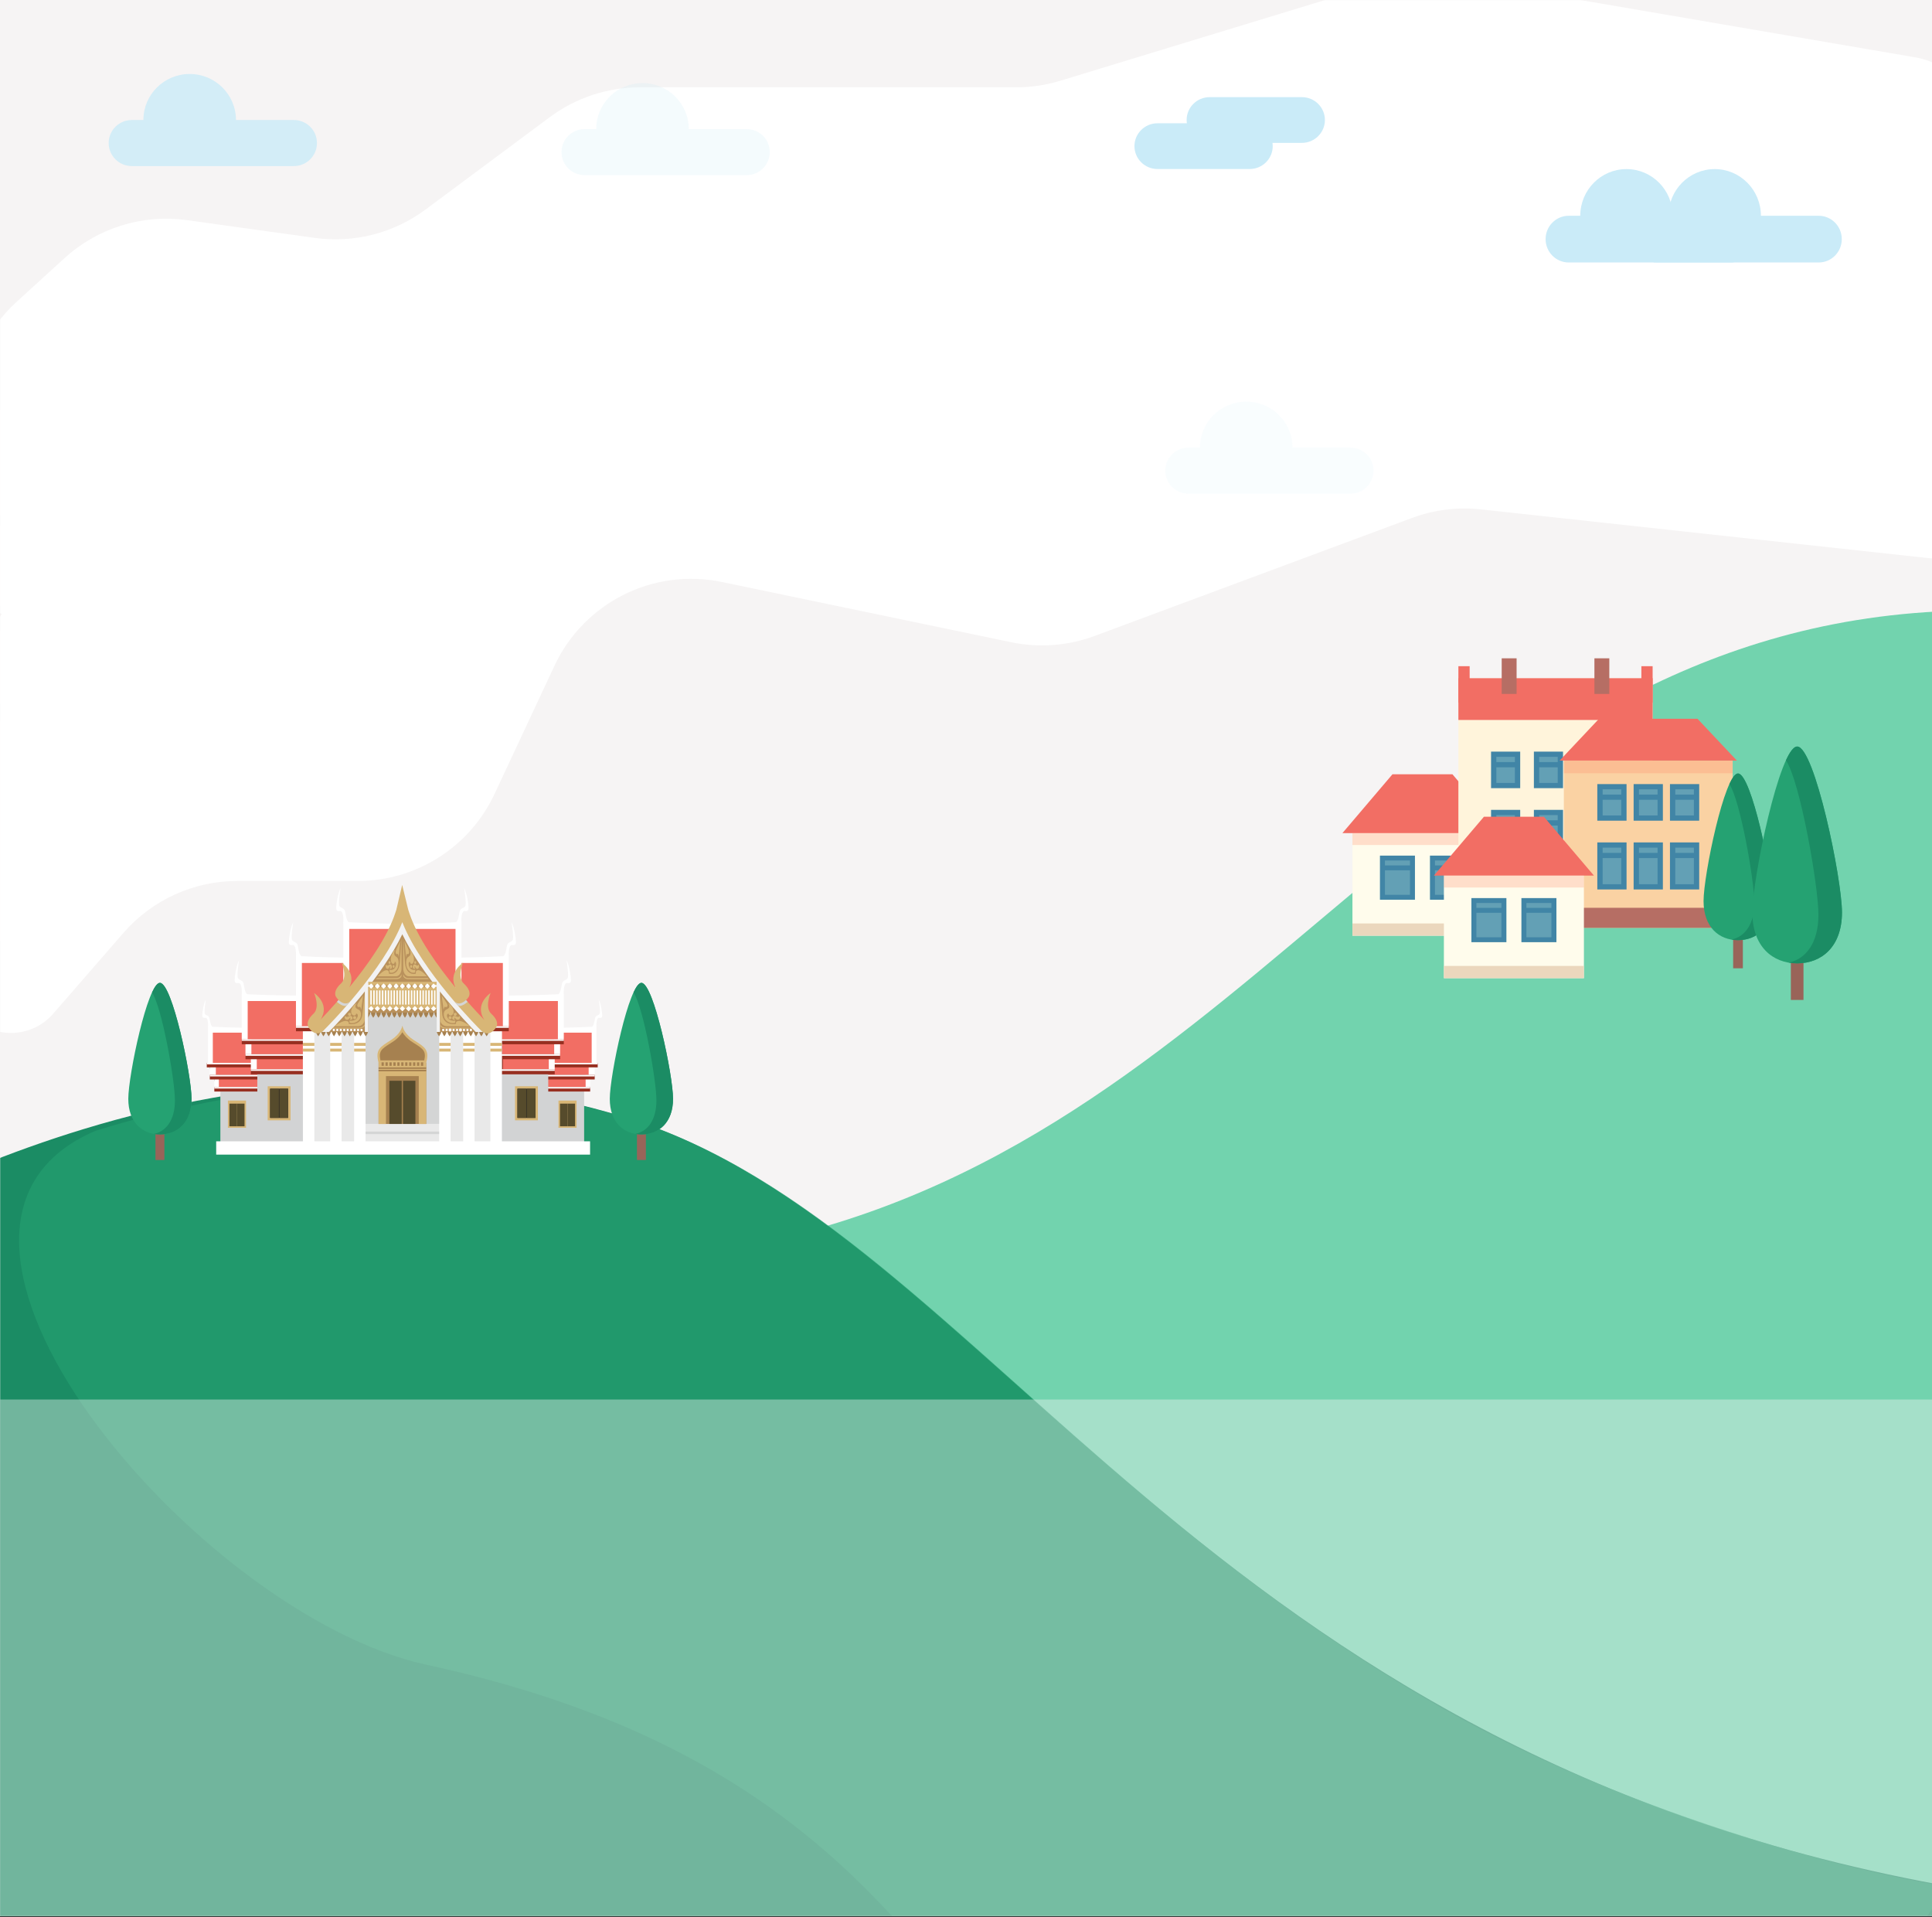 <?xml version="1.0" encoding="UTF-8"?>
<svg width="1280px" height="1270px" viewBox="0 0 1280 1270" version="1.1" xmlns="http://www.w3.org/2000/svg" xmlns:xlink="http://www.w3.org/1999/xlink">
    <rect x="0" y="0" width="1280" height="1270" fill="#333333" stroke="none"/>
    <!-- Generator: Sketch 52.2 (67145) - http://www.bohemiancoding.com/sketch -->
    <title>Group 2</title>
    <desc>Created with Sketch.</desc>
    <defs>
        <rect id="path-1" x="0" y="0" width="1384.954" height="1269.024"></rect>
        <rect id="path-3" x="0" y="0" width="1384.954" height="1269.024"></rect>
    </defs>
    <g id="Page-1" stroke="none" stroke-width="1" fill="none" fill-rule="evenodd">
        <g id="Iteration-4.1--Excellent-Copy-2" transform="translate(0, -115)">
            <g id="Group-2" transform="translate(0, 115)">
                <mask id="mask-2" fill="white">
                    <use xlink:href="#path-1"></use>
                </mask>
                <use id="BG" fill="#FFFFFF" fill-rule="nonzero" xlink:href="#path-1"></use>
                <mask id="mask-4" fill="white">
                    <use xlink:href="#path-3"></use>
                </mask>
                <use id="Smoke-Copy" fill="#F6F4F4" fill-rule="nonzero" opacity="0" xlink:href="#path-3"></use>
                <path d="M7.993,407.632 C3.39,407.934 -1.317,406.36 -4.885,402.892 C-8.155,399.713 -10,395.347 -10,390.786 C-10,373.54 -5.273,356.813 3.426,342.313 C0.394,341.682 -2.5,340.21 -4.885,337.892 C-8.155,334.713 -10,330.347 -10,325.786 C-10,312.109 -7.027,298.759 -1.458,286.587 C-6.233,287.056 -11.175,285.498 -14.885,281.892 C-18.155,278.713 -20,274.347 -20,269.786 C-20,243.293 -8.845,218.024 10.73,200.171 L42.739,170.98 C64.702,150.951 94.437,141.73 123.879,145.819 L208.529,157.575 C234.519,161.185 260.887,154.434 281.945,138.78 L364.269,77.581 C381.517,64.759 402.437,57.835 423.929,57.835 L673.299,57.835 C683.179,57.835 693.004,56.371 702.455,53.49 L916.045,-11.611 C930.949,-16.153 946.707,-17.151 962.065,-14.523 L1268.132,37.843 C1296.276,42.658 1316.853,67.055 1316.853,95.607 C1316.853,102.071 1315.47,108.211 1312.984,113.749 C1321.684,124.03 1326.853,137.296 1326.853,151.607 C1326.853,163.15 1322.442,173.663 1315.213,181.553 C1322.56,191.39 1326.853,203.565 1326.853,216.607 C1326.853,224.897 1324.578,232.655 1320.618,239.292 C1324.62,247.245 1326.853,256.201 1326.853,265.607 C1326.853,290.095 1307.002,309.946 1282.514,309.946 C1280.911,309.946 1279.309,309.859 1277.715,309.686 L981.155,277.398 C965.699,275.715 950.063,277.659 935.49,283.076 L725.213,361.237 C707.564,367.798 688.421,369.242 669.988,365.404 L478.29,325.492 C432.896,316.041 386.959,339.034 367.32,381.038 L327.651,465.879 C311.207,501.05 275.89,523.524 237.064,523.524 L157.254,523.524 C128.309,523.524 100.785,536.065 81.792,557.907 L35.22,611.468 C21.811,626.889 -1.56,628.52 -16.981,615.111 C-26.051,607.224 -30.725,595.422 -29.515,583.463 L-17.538,465.139 C-15.582,445.808 -8.036,427.466 4.176,412.354 L7.993,407.632 Z" id="Combined-Shape" fill="#FFFFFF" fill-rule="nonzero" mask="url(#mask-4)"></path>
                <path d="M7.993,467.632 C3.39,467.934 -1.317,466.36 -4.885,462.892 C-8.155,459.713 -10,455.347 -10,450.786 C-10,433.54 -5.273,416.813 3.426,402.313 C0.394,401.682 -2.5,400.21 -4.885,397.892 C-8.155,394.713 -10,390.347 -10,385.786 C-10,372.109 -7.027,358.759 -1.458,346.587 C-6.233,347.056 -11.175,345.498 -14.885,341.892 C-18.155,338.713 -20,334.347 -20,329.786 C-20,303.293 -8.845,278.024 10.73,260.171 L42.739,230.98 C64.702,210.951 94.437,201.73 123.879,205.819 L208.529,217.575 C234.519,221.185 260.887,214.434 281.945,198.78 L364.269,137.581 C381.517,124.759 402.437,117.835 423.929,117.835 L673.299,117.835 C683.179,117.835 693.004,116.371 702.455,113.49 L916.045,48.389 C930.949,43.847 946.707,42.849 962.065,45.477 L1268.132,97.843 C1296.276,102.658 1316.853,127.055 1316.853,155.607 C1316.853,162.071 1315.47,168.211 1312.984,173.749 C1321.684,184.03 1326.853,197.296 1326.853,211.607 C1326.853,223.15 1322.442,233.663 1315.213,241.553 C1322.56,251.39 1326.853,263.565 1326.853,276.607 C1326.853,284.897 1324.578,292.655 1320.618,299.292 C1324.62,307.245 1326.853,316.201 1326.853,325.607 C1326.853,350.095 1307.002,369.946 1282.514,369.946 C1280.911,369.946 1279.309,369.859 1277.715,369.686 L981.155,337.398 C965.699,335.715 950.063,337.659 935.49,343.076 L725.213,421.237 C707.564,427.798 688.421,429.242 669.988,425.404 L478.29,385.492 C432.896,376.041 386.959,399.034 367.32,441.038 L327.651,525.879 C311.207,561.05 275.89,583.524 237.064,583.524 L157.254,583.524 C128.309,583.524 100.785,596.065 81.792,617.907 L35.22,671.468 C21.811,686.889 -1.56,688.52 -16.981,675.111 C-26.051,667.224 -30.725,655.422 -29.515,643.463 L-17.538,525.139 C-15.582,505.808 -8.036,487.466 4.176,472.354 L7.993,467.632 Z" id="Combined-Shape-Copy" fill="#FFFFFF" fill-rule="nonzero" mask="url(#mask-4)"></path>
                <g id="Landscape" mask="url(#mask-4)">
                    <g transform="translate(-189, 404)">
                        <path d="M1598.235,420.913 C1598.235,577.773 1553.823,724.193 1477.024,848.079 C1442.939,902.989 1402.511,953.52 1356.725,998.484 C1344.959,1010.079 1332.868,1021.279 1320.416,1032.115 L1219.825,952.136 L920.732,714.307 L565.754,432.009 C953.019,432.009 1073.677,103.925 1361.332,19.795 C1398.229,8.991 1437.903,2.204 1481.237,0.656 C1555.456,123.067 1598.235,266.949 1598.235,420.913 Z" id="Shape" fill="#72D3AE" fill-rule="nonzero"></path>
                        <path d="M1485.768,846.418 C1426.96,940.759 1349.304,1022.021 1258.053,1084.906 C1128.682,1174.074 971.959,1226.285 803.087,1226.285 C374.52,1226.285 24.2,890.064 0,466.223 C60.285,420.862 146.249,373.761 244.328,343.885 C355.508,310.056 482.19,298.395 604.663,336.508 C843.87,410.916 983.451,759.161 1485.768,846.418 Z" id="Shape" fill="#1B8C64" fill-rule="nonzero"></path>
                        <path d="M1478.313,845.657 C1420.328,940.118 1341.861,1023.974 1251.887,1086.94 C770.685,1178.828 952.413,802.594 471.66,698.708 C319.593,665.849 101.929,409.06 252.347,344.977 C361.971,311.105 486.88,299.429 607.64,337.591 C782.093,392.696 905.243,595.77 1156.691,734.188 C1216.589,767.161 1286.883,795.211 1363.39,818.289 C1399.933,829.311 1436.631,838.304 1478.313,845.657 Z" id="Shape" fill="#25A272" fill-rule="nonzero" opacity="0.6"></path>
                        <g id="Temple" stroke-width="1" fill="none" fill-rule="evenodd" transform="translate(274, 182)">
                            <g id="Group-14" transform="translate(49, 0)" fill-rule="nonzero">
                                <polygon id="Rectangle-path" fill="#818285" style="mix-blend-mode: multiply;" points="8 128 39 128 39 130 8 130"></polygon>
                                <polygon id="Rectangle-path" fill="#818285" style="mix-blend-mode: multiply;" points="5 120 36 120 36 122 5 122"></polygon>
                                <polygon id="Rectangle-path" fill="#231F20" transform="translate(23, 152.5) rotate(90) translate(-23, -152.5) " points="15.5 147.5 30.5 147.5 30.5 157.5 15.5 157.5"></polygon>
                                <g id="Group-13" transform="translate(0, 76)">
                                    <polygon id="Rectangle-path" fill="#D2D3D4" points="12 21 40 21 40 96 12 96"></polygon>
                                    <path d="M49,39.82 C35.36,40.074 21.696,39.82 8,39 L8,58 L49,58 L49,39.82 Z" id="Shape" fill="#FFFFFF"></path>
                                    <polygon id="Rectangle-path" fill="#F26E64" points="11 43 49 43 49 58 11 58"></polygon>
                                    <polygon id="Rectangle-path" fill="#972F21" points="8 58 49 58 49 61 8 61"></polygon>
                                    <polygon id="Rectangle-path" fill="#FFFFFF" points="8 58 49 58 49 59 8 59"></polygon>
                                    <path d="M46,31.817 C32.363,32.071 18.699,31.835 5,31 L5,50 L46,50 L46,31.817 Z" id="Shape" fill="#FFFFFF"></path>
                                    <polygon id="Rectangle-path" fill="#F26E64" points="9 35 47 35 47 50 9 50"></polygon>
                                    <polygon id="Rectangle-path" fill="#972F21" points="5 50 46 50 46 53 5 53"></polygon>
                                    <polygon id="Rectangle-path" fill="#FFFFFF" points="5 50 46 50 46 51 5 51"></polygon>
                                    <polygon id="Rectangle-path" fill="#972F21" points="3 42 43 42 43 45 3 45"></polygon>
                                    <polygon id="Rectangle-path" fill="#FFFFFF" points="3 42 43 42 43 43 3 43"></polygon>
                                    <path d="M44,42 L44,18.867 C33.999,18.892 16.718,18.64 6.685,18.086 C5.433,17.025 5.195,14.377 4.788,12.447 C4.393,10.58 2.649,10.729 1.819,9.647 C0.939,8.505 2.364,0 2.364,0 C0.908,2.651 0,8.52 0,10.689 C0,12.245 1.202,12.264 1.879,12.155 C2.266,12.081 2.663,12.221 2.915,12.522 C3.902,13.804 3.892,16.701 3.839,17.943 L3.808,17.943 L3.808,18.5 C3.808,18.5 3.808,18.546 3.808,18.546 L3.808,41.988 L44,42 Z" id="Shape" fill="#FFFFFF"></path>
                                    <polygon id="Rectangle-path" fill="#F26E64" points="7 22 44 22 44 42 7 42"></polygon>
                                    <rect id="Rectangle-path" fill="#D8B676" x="17" y="67" width="12" height="18"></rect>
                                    <polygon id="Rectangle-path" fill="#564B2C" transform="translate(25.5, 76.5) rotate(90) translate(-25.5, -76.5) " points="18 74 33 74 33 79 18 79"></polygon>
                                    <polygon id="Rectangle-path" fill="#564B2C" transform="translate(20.5, 76.5) rotate(90) translate(-20.5, -76.5) " points="13 74 28 74 28 79 13 79"></polygon>
                                </g>
                                <g id="Group-13-Copy" transform="translate(240.5, 124) scale(-1, 1) translate(-240.5, -124) translate(216, 76)">
                                    <polygon id="Rectangle-path" fill="#D2D3D4" points="12 21 40 21 40 96 12 96"></polygon>
                                    <path d="M49,39.82 C35.36,40.074 21.696,39.82 8,39 L8,58 L49,58 L49,39.82 Z" id="Shape" fill="#FFFFFF"></path>
                                    <polygon id="Rectangle-path" fill="#F26E64" points="11 43 49 43 49 58 11 58"></polygon>
                                    <polygon id="Rectangle-path" fill="#972F21" points="8 58 49 58 49 61 8 61"></polygon>
                                    <polygon id="Rectangle-path" fill="#FFFFFF" points="8 58 49 58 49 59 8 59"></polygon>
                                    <path d="M46,31.817 C32.363,32.071 18.699,31.835 5,31 L5,50 L46,50 L46,31.817 Z" id="Shape" fill="#FFFFFF"></path>
                                    <polygon id="Rectangle-path" fill="#F26E64" points="9 35 47 35 47 50 9 50"></polygon>
                                    <polygon id="Rectangle-path" fill="#972F21" points="5 50 46 50 46 53 5 53"></polygon>
                                    <polygon id="Rectangle-path" fill="#FFFFFF" points="5 50 46 50 46 51 5 51"></polygon>
                                    <polygon id="Rectangle-path" fill="#972F21" points="3 42 43 42 43 45 3 45"></polygon>
                                    <polygon id="Rectangle-path" fill="#FFFFFF" points="3 42 43 42 43 43 3 43"></polygon>
                                    <path d="M44,42 L44,18.867 C33.999,18.892 16.718,18.64 6.685,18.086 C5.433,17.025 5.195,14.377 4.788,12.447 C4.393,10.58 2.649,10.729 1.819,9.647 C0.939,8.505 2.364,0 2.364,0 C0.908,2.651 0,8.52 0,10.689 C0,12.245 1.202,12.264 1.879,12.155 C2.266,12.081 2.663,12.221 2.915,12.522 C3.902,13.804 3.892,16.701 3.839,17.943 L3.808,17.943 L3.808,18.5 C3.808,18.5 3.808,18.546 3.808,18.546 L3.808,41.988 L44,42 Z" id="Shape" fill="#FFFFFF"></path>
                                    <polygon id="Rectangle-path" fill="#F26E64" points="7 22 44 22 44 42 7 42"></polygon>
                                    <rect id="Rectangle-path" fill="#D8B676" x="17" y="67" width="12" height="18"></rect>
                                    <polygon id="Rectangle-path" fill="#564B2C" transform="translate(25.5, 76.5) rotate(90) translate(-25.5, -76.5) " points="18 74 33 74 33 79 18 79"></polygon>
                                    <polygon id="Rectangle-path" fill="#564B2C" transform="translate(20.5, 76.5) rotate(90) translate(-20.5, -76.5) " points="13 74 28 74 28 79 13 79"></polygon>
                                </g>
                                <polygon id="Rectangle-path" fill="#972F21" points="74.71 103.284 76.002 103.284 76.002 122.356 74.71 122.356"></polygon>
                                <polygon id="Rectangle-path" fill="#972F21" points="70.611 103.284 71.902 103.284 71.902 122.356 70.611 122.356"></polygon>
                                <polygon id="Rectangle-path" fill="#972F21" points="66.511 103.284 67.802 103.284 67.802 122.356 66.511 122.356"></polygon>
                                <polygon id="Rectangle-path" fill="#972F21" points="71.146 93.3 72.437 93.3 72.437 112.372 71.146 112.372"></polygon>
                                <polygon id="Rectangle-path" fill="#972F21" points="67.05 93.3 68.341 93.3 68.341 112.372 67.05 112.372"></polygon>
                                <polygon id="Rectangle-path" fill="#972F21" points="68.791 77.044 70.083 77.044 70.083 102.349 68.791 102.349"></polygon>
                                <polygon id="Rectangle-path" fill="#972F21" points="73.058 77.044 74.35 77.044 74.35 102.349 73.058 102.349"></polygon>
                                <g id="Group-12" transform="translate(21, 50)">
                                    <polygon id="Rectangle-path" fill="#D2D3D4" points="15.485 26.629 50.305 26.629 50.305 120.317 15.485 120.317"></polygon>
                                    <path d="M62.333,49.646 C45.321,49.964 28.277,49.646 11.195,48.622 L11.195,72.36 L62.333,72.36 L62.333,49.646 Z" id="Shape" fill="#FFFFFF"></path>
                                    <polygon id="Rectangle-path" fill="#F26E64" points="15.116 53.284 62.333 53.284 62.333 72.356 15.116 72.356"></polygon>
                                    <polygon id="Rectangle-path" fill="#972F21" points="11.195 72.255 62.271 72.255 62.271 75.595 11.195 75.595"></polygon>
                                    <polygon id="Rectangle-path" fill="#FFFFFF" points="11.195 72.255 62.271 72.255 62.271 73.298 11.195 73.298"></polygon>
                                    <path d="M58.768,39.662 C41.76,39.98 24.716,39.685 7.63,38.641 L7.63,62.376 L58.768,62.376 L58.768,39.662 Z" id="Shape" fill="#FFFFFF"></path>
                                    <polygon id="Rectangle-path" fill="#F26E64" points="11.552 43.3 58.768 43.3 58.768 62.372 11.552 62.372"></polygon>
                                    <polygon id="Rectangle-path" fill="#972F21" points="7.634 62.271 58.71 62.271 58.71 65.611 7.634 65.611"></polygon>
                                    <polygon id="Rectangle-path" fill="#FFFFFF" points="7.634 62.271 58.71 62.271 58.71 63.314 7.634 63.314"></polygon>
                                    <polygon id="Rectangle-path" fill="#972F21" points="5.179 52.349 54.952 52.349 54.952 55.689 5.179 55.689"></polygon>
                                    <polygon id="Rectangle-path" fill="#FFFFFF" points="5.179 52.349 54.952 52.349 54.952 53.392 5.179 53.392"></polygon>
                                    <path d="M54.952,52.353 L54.952,23.518 C42.563,23.549 21.156,23.235 8.728,22.544 C7.177,21.222 6.882,17.921 6.378,15.516 C5.889,13.189 3.728,13.375 2.7,12.025 C1.611,10.602 3.375,0.001 3.375,0.001 C1.572,3.306 0.447,10.621 0.447,13.325 C0.447,15.264 1.936,15.287 2.774,15.152 C3.254,15.059 3.745,15.235 4.058,15.609 C5.28,17.207 5.268,20.818 5.202,22.366 L5.164,22.366 L5.164,23.06 C5.164,23.06 5.164,23.119 5.164,23.119 L5.164,52.337 L54.952,52.353 Z" id="Shape" fill="#FFFFFF"></path>
                                    <polygon id="Rectangle-path" fill="#F26E64" points="9.1 27.044 54.956 27.044 54.956 52.349 9.1 52.349"></polygon>
                                    <rect id="Rectangle-path" fill="#D8B676" x="22.35" y="83.519" width="15.151" height="22.551"></rect>
                                    <polygon id="Rectangle-path" fill="#231F20" transform="translate(29.924, 94.795) rotate(90) translate(-29.924, -94.795) " points="20.254 88.823 39.594 88.823 39.594 100.766 20.254 100.766"></polygon>
                                    <polygon id="Rectangle-path" fill="#564B2C" transform="translate(32.986, 94.795) rotate(90) translate(-32.986, -94.795) " points="23.316 91.886 42.656 91.886 42.656 97.704 23.316 97.704"></polygon>
                                    <polygon id="Rectangle-path" fill="#564B2C" transform="translate(26.865, 94.795) rotate(90) translate(-26.865, -94.795) " points="17.196 91.886 36.535 91.886 36.535 97.704 17.196 97.704"></polygon>
                                </g>
                                <polygon id="Rectangle-path" fill="#D2D3D4" transform="translate(211.816, 123.473) rotate(180) translate(-211.816, -123.473) " points="194.406 76.629 229.226 76.629 229.226 170.317 194.406 170.317"></polygon>
                                <path d="M182.378,99.646 C199.39,99.964 216.434,99.646 233.516,98.622 L233.516,122.36 L182.378,122.36 L182.378,99.646 Z" id="Shape" fill="#FFFFFF"></path>
                                <polygon id="Rectangle-path" fill="#F26E64" points="182.382 103.284 229.598 103.284 229.598 122.356 182.382 122.356"></polygon>
                                <polygon id="Rectangle-path" fill="#972F21" transform="translate(190.358, 112.82) rotate(180) translate(-190.358, -112.82) " points="189.713 103.284 191.004 103.284 191.004 122.356 189.713 122.356"></polygon>
                                <polygon id="Rectangle-path" fill="#972F21" transform="translate(194.458, 112.82) rotate(180) translate(-194.458, -112.82) " points="193.812 103.284 195.104 103.284 195.104 122.356 193.812 122.356"></polygon>
                                <polygon id="Rectangle-path" fill="#972F21" transform="translate(198.554, 112.82) rotate(180) translate(-198.554, -112.82) " points="197.908 103.284 199.2 103.284 199.2 122.356 197.908 122.356"></polygon>
                                <polygon id="Rectangle-path" fill="#972F21" points="182.444 122.255 233.52 122.255 233.52 125.595 182.444 125.595"></polygon>
                                <polygon id="Rectangle-path" fill="#FFFFFF" points="182.444 122.255 233.52 122.255 233.52 123.298 182.444 123.298"></polygon>
                                <path d="M185.942,89.662 C202.951,89.98 219.994,89.685 237.08,88.641 L237.08,112.376 L185.942,112.376 L185.942,89.662 Z" id="Shape" fill="#FFFFFF"></path>
                                <polygon id="Rectangle-path" fill="#F26E64" points="185.942 93.3 233.159 93.3 233.159 112.372 185.942 112.372"></polygon>
                                <polygon id="Rectangle-path" fill="#972F21" transform="translate(193.919, 102.836) rotate(180) translate(-193.919, -102.836) " points="193.273 93.3 194.565 93.3 194.565 112.372 193.273 112.372"></polygon>
                                <polygon id="Rectangle-path" fill="#972F21" transform="translate(198.019, 102.836) rotate(180) translate(-198.019, -102.836) " points="197.373 93.3 198.665 93.3 198.665 112.372 197.373 112.372"></polygon>
                                <polygon id="Rectangle-path" fill="#972F21" points="186.004 112.271 237.08 112.271 237.08 115.611 186.004 115.611"></polygon>
                                <polygon id="Rectangle-path" fill="#FFFFFF" points="186.004 112.271 237.08 112.271 237.08 113.314 186.004 113.314"></polygon>
                                <polygon id="Rectangle-path" fill="#972F21" points="189.759 102.349 239.532 102.349 239.532 105.689 189.759 105.689"></polygon>
                                <polygon id="Rectangle-path" fill="#FFFFFF" points="189.759 102.349 239.532 102.349 239.532 103.392 189.759 103.392"></polygon>
                                <path d="M189.759,102.353 L189.759,73.518 C202.148,73.549 223.555,73.235 235.983,72.544 C237.534,71.222 237.829,67.921 238.333,65.516 C238.822,63.189 240.982,63.375 242.014,62.025 C243.1,60.602 241.335,50.001 241.335,50.001 C243.139,53.306 244.264,60.621 244.264,63.325 C244.264,65.264 242.774,65.287 241.937,65.152 C241.457,65.059 240.966,65.235 240.653,65.609 C239.431,67.207 239.443,70.818 239.489,72.366 L239.528,72.366 L239.528,73.06 C239.528,73.06 239.528,73.119 239.528,73.119 L239.528,102.337 L189.759,102.353 Z" id="Shape" fill="#FFFFFF"></path>
                                <rect id="Rectangle-path" fill="#F26E64" x="189.759" y="77.044" width="45.855" height="25.305"></rect>
                                <rect id="Rectangle-path" fill="#D8B676" transform="translate(214.789, 144.791) rotate(180) translate(-214.789, -144.791) " x="207.214" y="133.515" width="15.151" height="22.551"></rect>
                                <polygon id="Rectangle-path" fill="#231F20" transform="translate(214.787, 144.795) rotate(90) translate(-214.787, -144.795) " points="205.117 138.823 224.457 138.823 224.457 150.766 205.117 150.766"></polygon>
                                <polygon id="Rectangle-path" fill="#564B2C" transform="translate(211.729, 144.799) rotate(90) translate(-211.729, -144.799) " points="202.059 141.889 221.398 141.889 221.398 147.708 202.059 147.708"></polygon>
                                <rect id="Rectangle-path" fill="#564B2C" transform="translate(217.849, 144.795) rotate(90) translate(-217.849, -144.795) " x="208.18" y="141.886" width="19.34" height="5.818"></rect>
                                <polygon id="Rectangle-path" fill="#E9E9E9" points="66.65 53.523 198.521 53.523 198.521 170.317 66.65 170.317"></polygon>
                                <rect id="Rectangle-path" fill="#D4D5D5" x="105.904" y="53.523" width="53.36" height="116.794"></rect>
                                <polygon id="Rectangle-path" fill="#E9E9E9" points="105.904 165.205 159.264 165.205 159.264 170.317 105.904 170.317"></polygon>
                                <polygon id="Rectangle-path" fill="#E9E9E9" points="105.904 158.401 159.264 158.401 159.264 163.514 105.904 163.514"></polygon>
                                <polygon id="Rectangle-path" fill="#FFFFFF" points="156.983 95.418 164.543 95.418 164.543 170.317 156.983 170.317"></polygon>
                                <polygon id="Rectangle-path" fill="#D8B676" points="156.983 104.781 164.543 104.781 164.543 106.732 156.983 106.732"></polygon>
                                <polygon id="Rectangle-path" fill="#D8B676" points="156.983 108.567 164.543 108.567 164.543 110.518 156.983 110.518"></polygon>
                                <polygon id="Rectangle-path" fill="#FFFFFF" points="172.852 95.418 180.411 95.418 180.411 170.317 172.852 170.317"></polygon>
                                <polygon id="Rectangle-path" fill="#D8B676" points="172.852 104.781 180.411 104.781 180.411 106.732 172.852 106.732"></polygon>
                                <polygon id="Rectangle-path" fill="#D8B676" points="172.852 108.567 180.411 108.567 180.411 110.518 172.852 110.518"></polygon>
                                <polygon id="Rectangle-path" fill="#FFFFFF" points="84.76 95.418 92.32 95.418 92.32 170.317 84.76 170.317"></polygon>
                                <polygon id="Rectangle-path" fill="#D8B676" points="84.76 104.781 92.32 104.781 92.32 106.732 84.76 106.732"></polygon>
                                <polygon id="Rectangle-path" fill="#D8B676" points="84.76 108.567 92.32 108.567 92.32 110.518 84.76 110.518"></polygon>
                                <polygon id="Rectangle-path" fill="#FFFFFF" points="100.628 95.418 108.188 95.418 108.188 170.317 100.628 170.317"></polygon>
                                <polygon id="Rectangle-path" fill="#D8B676" points="100.628 104.781 108.188 104.781 108.188 106.732 100.628 106.732"></polygon>
                                <polygon id="Rectangle-path" fill="#D8B676" points="100.628 108.567 108.188 108.567 108.188 110.518 100.628 110.518"></polygon>
                                <polygon id="Rectangle-path" fill="#FFFFFF" points="66.728 95.418 74.288 95.418 74.288 170.317 66.728 170.317"></polygon>
                                <polygon id="Rectangle-path" fill="#D8B676" points="66.728 104.781 74.288 104.781 74.288 106.732 66.728 106.732"></polygon>
                                <polygon id="Rectangle-path" fill="#D8B676" points="66.728 108.567 74.288 108.567 74.288 110.518 66.728 110.518"></polygon>
                                <polygon id="Rectangle-path" fill="#FFFFFF" points="190.88 95.418 198.44 95.418 198.44 170.317 190.88 170.317"></polygon>
                                <polygon id="Rectangle-path" fill="#D8B676" points="190.88 104.781 198.44 104.781 198.44 106.732 190.88 106.732"></polygon>
                                <polygon id="Rectangle-path" fill="#D8B676" points="190.88 108.567 198.44 108.567 198.44 110.518 190.88 110.518"></polygon>
                                <polygon id="Rectangle-path" fill="#972F21" points="62.089 93.734 102.863 93.734 102.863 97.074 62.089 97.074"></polygon>
                                <polygon id="Rectangle-path" fill="#FFFFFF" points="62.089 93.734 102.863 93.734 102.863 94.778 62.089 94.778"></polygon>
                                <path d="M102.863,93.734 L102.863,48.318 C90.474,48.349 78.062,48.024 65.626,47.344 C64.075,46.021 63.78,42.72 63.276,40.316 C62.787,37.988 60.627,38.175 59.599,36.825 C58.509,35.401 60.274,24.8 60.274,24.8 C58.47,28.105 57.345,35.421 57.345,38.124 C57.345,40.064 58.835,40.087 59.672,39.951 C60.152,39.859 60.643,40.034 60.956,40.409 C62.178,42.007 62.166,45.618 62.12,47.166 L62.081,47.166 L62.081,47.86 C62.081,47.86 62.081,47.918 62.081,47.918 L62.081,93.734 L102.863,93.734 Z" id="Shape" fill="#FFFFFF"></path>
                                <polygon id="Rectangle-path" fill="#F26E64" points="66.01 51.843 102.867 51.843 102.867 93.734 66.01 93.734"></polygon>
                                <polygon id="Rectangle-path" fill="#972F21" points="100.438 51.843 101.73 51.843 101.73 93.734 100.438 93.734"></polygon>
                                <polygon id="Rectangle-path" fill="#972F21" points="96.339 51.843 97.63 51.843 97.63 93.734 96.339 93.734"></polygon>
                                <polygon id="Rectangle-path" fill="#972F21" points="162.305 93.734 203.079 93.734 203.079 97.074 162.305 97.074"></polygon>
                                <polygon id="Rectangle-path" fill="#FFFFFF" points="162.305 93.734 203.079 93.734 203.079 94.778 162.305 94.778"></polygon>
                                <path d="M162.305,93.734 L162.305,48.318 C174.694,48.349 187.106,48.024 199.541,47.344 C201.093,46.021 201.392,42.72 201.892,40.316 C202.381,37.988 204.541,38.175 205.573,36.825 C206.659,35.401 204.898,24.8 204.898,24.8 C206.698,28.105 207.823,35.421 207.823,38.124 C207.823,40.064 206.333,40.087 205.495,39.951 C205.017,39.859 204.527,40.034 204.215,40.409 C202.99,42.007 203.001,45.618 203.052,47.166 L203.091,47.166 L203.091,47.918 L203.091,93.734 L162.305,93.734 Z" id="Shape" fill="#FFFFFF"></path>
                                <polygon id="Rectangle-path" fill="#F26E64" points="162.305 51.843 199.161 51.843 199.161 93.734 162.305 93.734"></polygon>
                                <polygon id="Rectangle-path" fill="#972F21" transform="translate(164.087, 72.789) rotate(180) translate(-164.087, -72.789) " points="163.442 51.843 164.733 51.843 164.733 93.734 163.442 93.734"></polygon>
                                <polygon id="Rectangle-path" fill="#972F21" transform="translate(168.187, 72.789) rotate(180) translate(-168.187, -72.789) " points="167.541 51.843 168.833 51.843 168.833 93.734 167.541 93.734"></polygon>
                                <path d="M109.759,83.145 C108.948,83.145 108.289,84.006 108.289,85.085 C108.289,86.163 109.759,88.133 109.759,88.133 C109.759,88.133 111.229,86.144 111.229,85.085 C111.229,84.026 110.566,83.145 109.759,83.145 Z" id="Shape" fill="#A68150"></path>
                                <path d="M113.281,83.145 C112.47,83.145 111.811,84.006 111.811,85.085 C111.811,86.163 113.281,88.133 113.281,88.133 C113.281,88.133 114.751,86.144 114.751,85.085 C114.751,84.026 114.057,83.145 113.281,83.145 Z" id="Shape" fill="#A68150"></path>
                                <path d="M116.772,83.145 C115.961,83.145 115.302,84.006 115.302,85.085 C115.302,86.163 116.772,88.133 116.772,88.133 C116.772,88.133 118.242,86.144 118.242,85.085 C118.242,84.026 117.575,83.145 116.772,83.145 Z" id="Shape" fill="#A68150"></path>
                                <path d="M120.263,83.145 C119.452,83.145 118.793,84.006 118.793,85.085 C118.793,86.163 120.263,88.133 120.263,88.133 C120.263,88.133 121.733,86.144 121.733,85.085 C121.733,84.026 121.077,83.145 120.263,83.145 Z" id="Shape" fill="#A68150"></path>
                                <path d="M123.754,83.145 C122.943,83.145 122.284,84.006 122.284,85.085 C122.284,86.163 123.754,88.133 123.754,88.133 C123.754,88.133 125.224,86.144 125.224,85.085 C125.224,84.026 124.58,83.145 123.754,83.145 Z" id="Shape" fill="#A68150"></path>
                                <path d="M127.272,83.145 C126.461,83.145 125.806,84.006 125.806,85.085 C125.806,86.163 127.272,88.133 127.272,88.133 C127.272,88.133 128.742,86.144 128.742,85.085 C128.742,84.026 128.083,83.145 127.272,83.145 Z" id="Shape" fill="#A68150"></path>
                                <path d="M130.774,83.145 C129.964,83.145 129.308,84.006 129.308,85.085 C129.308,86.163 130.774,88.133 130.774,88.133 C130.774,88.133 132.244,86.144 132.244,85.085 C132.244,84.026 131.589,83.145 130.774,83.145 Z" id="Shape" fill="#A68150"></path>
                                <path d="M134.281,83.145 C133.466,83.145 132.811,84.006 132.811,85.085 C132.811,86.163 134.281,88.133 134.281,88.133 C134.281,88.133 135.747,86.144 135.747,85.085 C135.747,84.026 135.092,83.145 134.281,83.145 Z" id="Shape" fill="#A68150"></path>
                                <path d="M137.783,83.145 C136.969,83.145 136.313,84.006 136.313,85.085 C136.313,86.163 137.783,88.133 137.783,88.133 C137.783,88.133 139.269,86.128 139.269,85.057 C139.269,83.987 138.594,83.145 137.783,83.145 Z" id="Shape" fill="#A68150"></path>
                                <path d="M141.286,83.145 C140.475,83.145 139.816,84.006 139.816,85.085 C139.816,86.163 141.286,88.133 141.286,88.133 C141.286,88.133 142.76,86.128 142.76,85.057 C142.76,83.987 142.097,83.145 141.286,83.145 Z" id="Shape" fill="#A68150"></path>
                                <path d="M144.788,83.145 C143.978,83.145 143.318,84.006 143.318,85.085 C143.318,86.163 144.788,88.133 144.788,88.133 C144.788,88.133 146.251,86.128 146.251,85.057 C146.251,83.987 145.599,83.145 144.788,83.145 Z" id="Shape" fill="#A68150"></path>
                                <path d="M148.291,83.145 C147.48,83.145 146.821,84.006 146.821,85.085 C146.821,86.163 148.291,88.133 148.291,88.133 C148.291,88.133 149.761,86.144 149.761,85.085 C149.761,84.026 149.102,83.145 148.291,83.145 Z" id="Shape" fill="#A68150"></path>
                                <path d="M151.794,83.145 C150.983,83.145 150.324,84.006 150.324,85.085 C150.324,86.163 151.794,88.133 151.794,88.133 C151.794,88.133 153.264,86.144 153.264,85.085 C153.264,84.026 152.604,83.145 151.794,83.145 Z" id="Shape" fill="#A68150"></path>
                                <path d="M155.296,83.145 C154.485,83.145 153.826,84.006 153.826,85.085 C153.826,86.163 155.296,88.133 155.296,88.133 C155.296,88.133 156.766,86.144 156.766,85.085 C156.766,84.026 156.107,83.145 155.296,83.145 Z" id="Shape" fill="#A68150"></path>
                                <path d="M76.762,95.464 C75.952,95.464 75.296,96.325 75.296,97.384 C75.296,98.443 76.762,100.437 76.762,100.437 C76.762,100.437 78.232,98.447 78.232,97.384 C78.232,96.321 77.573,95.464 76.762,95.464 Z" id="Shape" fill="#A68150"></path>
                                <path d="M80.265,95.464 C79.454,95.464 78.799,96.325 78.799,97.384 C78.799,98.443 80.265,100.437 80.265,100.437 C80.265,100.437 81.735,98.447 81.735,97.384 C81.735,96.321 81.087,95.464 80.265,95.464 Z" id="Shape" fill="#A68150"></path>
                                <path d="M83.767,95.464 C82.957,95.464 82.301,96.325 82.301,97.384 C82.301,98.443 83.767,100.437 83.767,100.437 C83.767,100.437 85.237,98.447 85.237,97.384 C85.237,96.321 84.578,95.464 83.767,95.464 Z" id="Shape" fill="#A68150"></path>
                                <path d="M87.27,95.464 C86.459,95.464 85.804,96.325 85.804,97.384 C85.804,98.443 87.27,100.437 87.27,100.437 C87.27,100.437 88.74,98.447 88.74,97.384 C88.74,96.321 88.069,95.464 87.27,95.464 Z" id="Shape" fill="#A68150"></path>
                                <path d="M90.784,95.464 C89.97,95.464 89.314,96.325 89.314,97.384 C89.314,98.443 90.784,100.437 90.784,100.437 C90.784,100.437 92.25,98.447 92.25,97.384 C92.25,96.321 91.587,95.464 90.784,95.464 Z" id="Shape" fill="#A68150"></path>
                                <path d="M94.275,95.464 C93.464,95.464 92.805,96.325 92.805,97.384 C92.805,98.443 94.275,100.437 94.275,100.437 C94.275,100.437 95.741,98.447 95.741,97.384 C95.741,96.321 95.09,95.464 94.275,95.464 Z" id="Shape" fill="#A68150"></path>
                                <path d="M97.766,95.464 C96.955,95.464 96.296,96.325 96.296,97.384 C96.296,98.443 97.766,100.437 97.766,100.437 C97.766,100.437 99.232,98.447 99.232,97.384 C99.232,96.321 98.592,95.464 97.766,95.464 Z" id="Shape" fill="#A68150"></path>
                                <path d="M101.284,95.464 C100.473,95.464 99.814,96.325 99.814,97.384 C99.814,98.443 101.284,100.437 101.284,100.437 C101.284,100.437 102.754,98.447 102.754,97.384 C102.754,96.321 102.095,95.464 101.284,95.464 Z" id="Shape" fill="#A68150"></path>
                                <path d="M104.787,95.464 C103.976,95.464 103.316,96.325 103.316,97.384 C103.316,98.443 104.787,100.437 104.787,100.437 C104.787,100.437 106.257,98.447 106.257,97.384 C106.257,96.321 105.597,95.464 104.787,95.464 Z" id="Shape" fill="#A68150"></path>
                                <path d="M108.289,95.464 C107.478,95.464 106.819,96.325 106.819,97.384 C106.819,98.443 108.289,100.437 108.289,100.437 C108.289,100.437 109.759,98.447 109.759,97.384 C109.759,96.321 109.1,95.464 108.289,95.464 Z" id="Shape" fill="#A68150"></path>
                                <path d="M156.879,95.464 C156.068,95.464 155.409,96.325 155.409,97.384 C155.409,98.443 156.879,100.437 156.879,100.437 C156.879,100.437 158.349,98.447 158.349,97.384 C158.349,96.321 157.689,95.464 156.879,95.464 Z" id="Shape" fill="#A68150"></path>
                                <path d="M160.381,95.464 C159.571,95.464 158.911,96.325 158.911,97.384 C158.911,98.443 160.381,100.437 160.381,100.437 C160.381,100.437 161.851,98.447 161.851,97.384 C161.851,96.321 161.192,95.464 160.381,95.464 Z" id="Shape" fill="#A68150"></path>
                                <path d="M163.884,95.464 C163.073,95.464 162.414,96.325 162.414,97.384 C162.414,98.443 163.884,100.437 163.884,100.437 C163.884,100.437 165.354,98.447 165.354,97.384 C165.354,96.321 164.694,95.464 163.884,95.464 Z" id="Shape" fill="#A68150"></path>
                                <path d="M167.386,95.464 C166.576,95.464 165.92,96.325 165.92,97.384 C165.92,98.443 167.386,100.437 167.386,100.437 C167.386,100.437 168.856,98.447 168.856,97.384 C168.856,96.321 168.197,95.464 167.386,95.464 Z" id="Shape" fill="#A68150"></path>
                                <path d="M170.889,95.464 C170.078,95.464 169.423,96.325 169.423,97.384 C169.423,98.443 170.889,100.437 170.889,100.437 C170.889,100.437 172.359,98.447 172.359,97.384 C172.359,96.321 171.703,95.464 170.889,95.464 Z" id="Shape" fill="#A68150"></path>
                                <path d="M174.391,95.464 C173.581,95.464 172.925,96.325 172.925,97.384 C172.925,98.443 174.391,100.437 174.391,100.437 C174.391,100.437 175.861,98.447 175.861,97.384 C175.861,96.321 175.206,95.464 174.391,95.464 Z" id="Shape" fill="#A68150"></path>
                                <path d="M177.898,95.464 C177.083,95.464 176.428,96.325 176.428,97.384 C176.428,98.443 177.898,100.437 177.898,100.437 C177.898,100.437 179.364,98.447 179.364,97.384 C179.364,96.321 178.708,95.464 177.898,95.464 Z" id="Shape" fill="#A68150"></path>
                                <path d="M181.4,95.464 C180.59,95.464 179.93,96.325 179.93,97.384 C179.93,98.443 181.4,100.437 181.4,100.437 C181.4,100.437 182.867,98.447 182.867,97.384 C182.867,96.321 182.211,95.464 181.4,95.464 Z" id="Shape" fill="#A68150"></path>
                                <path d="M184.903,95.464 C184.092,95.464 183.433,96.325 183.433,97.384 C183.433,98.443 184.903,100.437 184.903,100.437 C184.903,100.437 186.373,98.447 186.373,97.384 C186.373,96.321 185.714,95.464 184.903,95.464 Z" id="Shape" fill="#A68150"></path>
                                <path d="M188.405,95.464 C187.595,95.464 186.935,96.325 186.935,97.384 C186.935,98.443 188.405,100.437 188.405,100.437 C188.405,100.437 189.876,98.447 189.876,97.384 C189.876,96.321 189.216,95.464 188.405,95.464 Z" id="Shape" fill="#A68150"></path>
                                <path d="M171.715,24.63 C145.654,26.236 119.518,26.236 93.457,24.63 L93.457,71.175 L171.715,71.175 L171.715,24.63 Z" id="Shape" fill="#FFFFFF"></path>
                                <rect id="Rectangle-path" fill="#F26E64" x="97.374" y="29.292" width="70.419" height="41.891"></rect>
                                <path d="M173.519,2.269 C173.519,2.269 175.284,12.85 174.194,14.293 C173.166,15.639 171.005,15.456 170.516,17.784 C169.896,20.739 169.617,25.103 166.913,25.402 L171.719,25.402 C171.719,25.402 171.242,19.971 172.82,17.896 C173.131,17.518 173.624,17.341 174.104,17.435 C174.958,17.57 176.432,17.536 176.432,15.608 C176.447,12.889 175.318,5.569 173.519,2.269 Z" id="Shape" fill="#FFFFFF"></path>
                                <path d="M91.649,2.269 C91.649,2.269 89.884,12.85 90.974,14.293 C92.006,15.639 94.163,15.456 94.651,17.784 C95.272,20.739 95.551,25.103 98.255,25.402 L93.449,25.402 C93.449,25.402 93.926,19.971 92.347,17.896 C92.037,17.518 91.544,17.341 91.063,17.435 C90.21,17.57 88.736,17.536 88.736,15.608 C88.721,12.889 89.849,5.569 91.649,2.269 Z" id="Shape" fill="#FFFFFF"></path>
                                <path d="M188.448,97.559 C170.548,77.471 155.556,59.019 147.899,44.695 L146.968,44.695 L132.12,17.408 L117.268,44.695 C108.188,62.099 93.876,79.759 76.72,97.559 L109.86,97.559 L109.86,84.72 L155.308,84.72 L155.308,97.559 L188.448,97.559 Z" id="Shape" fill="#B9915C"></path>
                                <path d="M147.899,44.695 L146.968,44.695 L132.12,17.408 L117.268,44.695 C108.188,62.099 93.876,79.759 76.72,97.559 L83.884,97.559 C90.9,90.449 119.057,60.986 132.539,32.818 C146.018,60.951 174.337,90.612 181.187,97.559 L188.448,97.559 C170.548,77.471 155.56,59.019 147.899,44.695 Z" id="Shape" fill="#F2F2F2" style="mix-blend-mode: multiply;"></path>
                                <path d="M191.497,85.488 C186.897,81.26 191.051,71.718 191.051,71.718 C191.051,71.718 179.876,79.045 186.963,89.677 C184.379,87.005 179.981,82.362 174.81,76.435 C175.464,75.784 176.043,75.062 176.536,74.282 C176.536,74.282 179.108,70.822 173.236,65.423 C168.639,61.195 172.789,51.653 172.789,51.653 C172.789,51.653 162.518,58.383 167.91,68.309 C156.002,53.856 142.562,35.141 137.209,18.816 L136.484,16.605 L132.458,0.151 L128.579,16.605 L127.854,18.816 C122.551,34.982 109.305,53.515 97.475,67.913 C102.393,58.216 92.371,51.653 92.371,51.653 C92.371,51.653 96.521,61.195 91.924,65.423 C86.052,70.822 88.624,74.282 88.624,74.282 C89.106,75.04 89.667,75.743 90.299,76.381 C85.257,82.129 80.99,86.687 78.364,89.406 C85.078,78.933 74.098,71.718 74.098,71.718 C74.098,71.718 78.252,81.26 73.652,85.488 C67.798,90.876 70.37,94.367 70.37,94.367 C75.191,101.81 80.238,96.787 80.238,96.787 C80.28,96.717 80.304,96.651 80.346,96.585 C83.667,93.28 120.154,56.56 132.535,24.804 C145.223,57.351 183.254,95.131 184.93,96.787 C184.93,96.787 189.972,101.81 194.798,94.367 C194.798,94.367 197.369,90.876 191.497,85.488 Z" id="Shape" fill="#D8B676"></path>
                                <path d="M90.307,76.381 L89.229,77.606 C89.229,77.606 93.98,81.954 96.044,79.627 L98.371,76.803 C94.903,81.202 90.307,76.381 90.307,76.381 Z" id="Shape" fill="#D4D5D6" style="mix-blend-mode: multiply;"></path>
                                <path d="M174.702,76.381 L175.78,77.606 C175.78,77.606 171.028,81.954 168.961,79.627 L166.634,76.803 C170.101,81.202 174.702,76.381 174.702,76.381 Z" id="Shape" fill="#D4D5D6" style="mix-blend-mode: multiply;"></path>
                                <polygon id="Rectangle-path" fill="#D8B676" points="109.891 67.925 155.281 67.925 155.281 82.094 109.891 82.094"></polygon>
                                <polygon id="Rectangle-path" fill="#D8B676" points="109.891 64.341 155.281 64.341 155.281 66.42 109.891 66.42"></polygon>
                                <polygon id="Rectangle-path" fill="#FFFFFF" transform="translate(111.891, 82.091) rotate(-45) translate(-111.891, -82.091) " points="110.627 80.827 113.156 80.827 113.156 83.356 110.627 83.356"></polygon>
                                <polygon id="Rectangle-path" fill="#FFFFFF" transform="translate(116.032, 82.093) rotate(-45) translate(-116.032, -82.093) " points="114.767 80.829 117.296 80.829 117.296 83.358 114.767 83.358"></polygon>
                                <polygon id="Rectangle-path" fill="#FFFFFF" transform="translate(120.169, 82.091) rotate(-45) translate(-120.169, -82.091) " points="118.904 80.827 121.433 80.827 121.433 83.356 118.904 83.356"></polygon>
                                <polygon id="Rectangle-path" fill="#FFFFFF" transform="translate(124.309, 82.089) rotate(-45) translate(-124.309, -82.089) " points="123.045 80.825 125.574 80.825 125.574 83.354 123.045 83.354"></polygon>
                                <polygon id="Rectangle-path" fill="#FFFFFF" transform="translate(128.446, 82.091) rotate(-45) translate(-128.446, -82.091) " points="127.181 80.827 129.71 80.827 129.71 83.356 127.181 83.356"></polygon>
                                <polygon id="Rectangle-path" fill="#FFFFFF" transform="translate(132.586, 82.089) rotate(-45) translate(-132.586, -82.089) " points="131.322 80.825 133.851 80.825 133.851 83.354 131.322 83.354"></polygon>
                                <polygon id="Rectangle-path" fill="#FFFFFF" transform="translate(136.724, 82.094) rotate(-45) translate(-136.724, -82.094) " points="135.46 80.83 137.989 80.83 137.989 83.359 135.46 83.359"></polygon>
                                <polygon id="Rectangle-path" fill="#FFFFFF" transform="translate(140.864, 82.09) rotate(-45) translate(-140.864, -82.09) " points="139.599 80.825 142.128 80.825 142.128 83.354 139.599 83.354"></polygon>
                                <polygon id="Rectangle-path" fill="#FFFFFF" transform="translate(145.001, 82.094) rotate(-45) translate(-145.001, -82.094) " points="143.737 80.83 146.266 80.83 146.266 83.359 143.737 83.359"></polygon>
                                <polygon id="Rectangle-path" fill="#FFFFFF" transform="translate(149.141, 82.09) rotate(-45) translate(-149.141, -82.09) " points="147.876 80.825 150.405 80.825 150.405 83.354 147.876 83.354"></polygon>
                                <polygon id="Rectangle-path" fill="#FFFFFF" transform="translate(153.279, 82.094) rotate(-45) translate(-153.279, -82.094) " points="152.014 80.83 154.543 80.83 154.543 83.359 152.014 83.359"></polygon>
                                <polygon id="Rectangle-path" fill="#FFFFFF" transform="translate(111.865, 67.192) rotate(-44.99) translate(-111.865, -67.192) " points="110.601 65.927 113.13 65.927 113.13 68.456 110.601 68.456"></polygon>
                                <polygon id="Rectangle-path" fill="#FFFFFF" transform="translate(116.006, 67.191) rotate(-44.99) translate(-116.006, -67.191) " points="114.742 65.926 117.271 65.926 117.271 68.455 114.742 68.455"></polygon>
                                <polygon id="Rectangle-path" fill="#FFFFFF" transform="translate(120.143, 67.189) rotate(-44.99) translate(-120.143, -67.189) " points="118.879 65.925 121.408 65.925 121.408 68.454 118.879 68.454"></polygon>
                                <polygon id="Rectangle-path" fill="#FFFFFF" transform="translate(124.284, 67.192) rotate(-44.99) translate(-124.284, -67.192) " points="123.02 65.927 125.549 65.927 125.549 68.456 123.02 68.456"></polygon>
                                <polygon id="Rectangle-path" fill="#FFFFFF" transform="translate(128.422, 67.19) rotate(-44.99) translate(-128.422, -67.19) " points="127.157 65.926 129.686 65.926 129.686 68.455 127.157 68.455"></polygon>
                                <polygon id="Rectangle-path" fill="#FFFFFF" transform="translate(132.559, 67.193) rotate(-44.99) translate(-132.559, -67.193) " points="131.294 65.928 133.823 65.928 133.823 68.457 131.294 68.457"></polygon>
                                <polygon id="Rectangle-path" fill="#FFFFFF" transform="translate(136.697, 67.194) rotate(-44.99) translate(-136.697, -67.194) " points="135.433 65.93 137.962 65.93 137.962 68.459 135.433 68.459"></polygon>
                                <polygon id="Rectangle-path" fill="#FFFFFF" transform="translate(140.837, 67.19) rotate(-44.99) translate(-140.837, -67.19) " points="139.573 65.926 142.102 65.926 142.102 68.455 139.573 68.455"></polygon>
                                <polygon id="Rectangle-path" fill="#FFFFFF" transform="translate(144.975, 67.195) rotate(-44.99) translate(-144.975, -67.195) " points="143.711 65.931 146.24 65.931 146.24 68.46 143.711 68.46"></polygon>
                                <polygon id="Rectangle-path" fill="#FFFFFF" transform="translate(149.113, 67.194) rotate(-44.99) translate(-149.113, -67.194) " points="147.848 65.93 150.377 65.93 150.377 68.459 147.848 68.459"></polygon>
                                <polygon id="Rectangle-path" fill="#FFFFFF" transform="translate(153.276, 67.193) rotate(-45) translate(-153.276, -67.193) " points="152.011 65.929 154.54 65.929 154.54 68.458 152.011 68.458"></polygon>
                                <polygon id="Rectangle-path" fill="#FFFFFF" points="111.357 70.012 112.315 70.012 112.315 79.41 111.357 79.41"></polygon>
                                <polygon id="Rectangle-path" fill="#FFFFFF" points="113.277 70.012 114.235 70.012 114.235 79.41 113.277 79.41"></polygon>
                                <polygon id="Rectangle-path" fill="#FFFFFF" points="115.193 70.012 116.151 70.012 116.151 79.41 115.193 79.41"></polygon>
                                <polygon id="Rectangle-path" fill="#FFFFFF" points="117.109 70.012 118.068 70.012 118.068 79.41 117.109 79.41"></polygon>
                                <polygon id="Rectangle-path" fill="#FFFFFF" points="119.029 70.012 119.988 70.012 119.988 79.41 119.029 79.41"></polygon>
                                <polygon id="Rectangle-path" fill="#FFFFFF" points="120.946 70.012 121.904 70.012 121.904 79.41 120.946 79.41"></polygon>
                                <polygon id="Rectangle-path" fill="#FFFFFF" points="122.866 70.012 123.824 70.012 123.824 79.41 122.866 79.41"></polygon>
                                <polygon id="Rectangle-path" fill="#FFFFFF" points="124.782 70.012 125.74 70.012 125.74 79.41 124.782 79.41"></polygon>
                                <polygon id="Rectangle-path" fill="#FFFFFF" points="126.702 70.012 127.66 70.012 127.66 79.41 126.702 79.41"></polygon>
                                <polygon id="Rectangle-path" fill="#FFFFFF" points="128.618 70.012 129.576 70.012 129.576 79.41 128.618 79.41"></polygon>
                                <polygon id="Rectangle-path" fill="#FFFFFF" points="130.538 70.012 131.496 70.012 131.496 79.41 130.538 79.41"></polygon>
                                <polygon id="Rectangle-path" fill="#FFFFFF" points="132.454 70.012 133.412 70.012 133.412 79.41 132.454 79.41"></polygon>
                                <polygon id="Rectangle-path" fill="#FFFFFF" points="134.374 70.012 135.332 70.012 135.332 79.41 134.374 79.41"></polygon>
                                <polygon id="Rectangle-path" fill="#FFFFFF" points="136.29 70.012 137.248 70.012 137.248 79.41 136.29 79.41"></polygon>
                                <polygon id="Rectangle-path" fill="#FFFFFF" points="138.21 70.012 139.168 70.012 139.168 79.41 138.21 79.41"></polygon>
                                <polygon id="Rectangle-path" fill="#FFFFFF" points="140.126 70.012 141.084 70.012 141.084 79.41 140.126 79.41"></polygon>
                                <polygon id="Rectangle-path" fill="#FFFFFF" points="142.042 70.012 143 70.012 143 79.41 142.042 79.41"></polygon>
                                <polygon id="Rectangle-path" fill="#FFFFFF" points="143.962 70.012 144.92 70.012 144.92 79.41 143.962 79.41"></polygon>
                                <polygon id="Rectangle-path" fill="#FFFFFF" points="145.878 70.012 146.836 70.012 146.836 79.41 145.878 79.41"></polygon>
                                <polygon id="Rectangle-path" fill="#FFFFFF" points="147.798 70.012 148.756 70.012 148.756 79.41 147.798 79.41"></polygon>
                                <polygon id="Rectangle-path" fill="#FFFFFF" points="149.715 70.012 150.673 70.012 150.673 79.41 149.715 79.41"></polygon>
                                <polygon id="Rectangle-path" fill="#FFFFFF" points="151.635 70.012 152.593 70.012 152.593 79.41 151.635 79.41"></polygon>
                                <polygon id="Rectangle-path" fill="#FFFFFF" points="153.551 70.012 154.509 70.012 154.509 79.41 153.551 79.41"></polygon>
                                <polygon id="Shape" fill="#F2F2F2" style="mix-blend-mode: multiply;" points="107.707 67.223 109.879 64.356 109.879 97.508 107.707 97.508"></polygon>
                                <polygon id="Shape" fill="#F2F2F2" style="mix-blend-mode: multiply;" points="157.464 67.223 155.288 64.356 155.288 97.508 157.464 97.508"></polygon>
                                <path d="M157.569,71.784 L157.569,89.239 C157.571,91.714 159.577,93.721 162.053,93.723 L177.363,93.723 C177.363,93.723 170.819,88.323 168.205,90.942 L168.038,92.249 C168.038,92.249 159.206,94.048 158.88,84.724 L157.569,71.784 Z" id="Shape" fill="#D8B676"></path>
                                <path d="M167.584,89.887 C166.595,90.445 164.663,89.976 163.732,89.425 C162.534,88.715 161.048,85.969 163.201,85.302 C163.127,86.221 163.977,86.776 164.842,86.59 C166.005,86.337 166.56,85.127 166.537,84.045 C166.502,82.653 165.916,81.57 165.106,80.469 C164.648,79.852 163.69,78.669 162.836,78.77 C163.674,79.353 163.965,80.457 163.523,81.376 C162.926,82.459 161.525,82.474 160.808,83.39 C159.815,84.639 159.869,86.407 160.327,87.858 C160.865,89.367 162.029,90.569 163.519,91.155 C164.476,91.566 165.517,91.745 166.556,91.675 C167.126,91.636 167.413,91.675 167.569,91.124 C167.642,90.715 167.647,90.297 167.584,89.887 Z" id="Shape" fill="#D8B676"></path>
                                <path d="M161.917,78.359 C160.871,76.644 159.735,74.986 158.516,73.39 C158.903,74.682 158.923,76 159.117,77.354 C159.342,78.906 159.621,80.457 159.722,82.009 L159.772,82.761 C159.993,82.051 160.291,81.367 160.66,80.721 C161.048,81.388 162.212,81.062 162.418,80.418 C162.623,79.775 162.243,78.898 161.917,78.359 Z" id="Shape" fill="#D8B676"></path>
                                <path d="M170.427,86.846 C170.299,87.327 169.841,87.645 169.345,87.598 C168.867,87.534 168.406,87.381 167.984,87.148 C167.558,86.914 167.061,86.844 166.587,86.95 C166.191,87.105 165.877,87.419 165.722,87.815 C165.539,88.175 165.563,88.606 165.785,88.944 C166.007,89.282 166.393,89.474 166.797,89.448 C166.94,89.459 167.083,89.427 167.208,89.355 C167.337,89.273 167.395,89.113 167.348,88.967 C167.278,88.781 167.022,88.731 166.925,88.552 C166.861,88.428 166.893,88.275 167.002,88.188 C167.39,87.885 167.712,88.533 167.867,88.762 C168.351,89.433 169.249,89.654 169.989,89.285 C170.407,89.051 170.699,88.641 170.784,88.169 C170.869,87.697 170.738,87.211 170.427,86.846 Z" id="Shape" fill="#D8B676"></path>
                                <circle id="Oval" fill="#D8B676" cx="164.186" cy="88.087" r="1"></circle>
                                <circle id="Oval" fill="#D8B676" cx="167.596" cy="85.829" r="1"></circle>
                                <path d="M178.131,94.712 C178.131,94.712 164.737,94.762 161.576,94.712 C158.415,94.661 157.612,92.454 157.612,92.454 L157.612,93.657 C157.612,93.657 158.415,95.263 161.576,95.313 C164.737,95.363 178.933,95.313 178.933,95.313 L178.131,94.712 Z" id="Shape" fill="#D8B676"></path>
                                <path d="M107.599,71.784 L107.599,89.239 C107.599,91.715 105.591,93.723 103.115,93.723 L87.805,93.723 C87.805,93.723 94.349,88.323 96.967,90.942 L97.13,92.249 C97.13,92.249 105.962,94.048 106.288,84.724 L107.599,71.784 Z" id="Shape" fill="#D8B676"></path>
                                <path d="M97.591,89.887 C98.58,90.445 100.512,89.976 101.443,89.425 C102.642,88.715 104.127,85.969 101.974,85.302 C102.048,86.221 101.199,86.776 100.334,86.59 C99.17,86.337 98.615,85.127 98.639,84.045 C98.674,82.653 99.259,81.57 100.074,80.469 C100.528,79.852 101.486,78.669 102.339,78.77 C101.502,79.353 101.211,80.457 101.652,81.376 C102.25,82.459 103.65,82.474 104.368,83.39 C105.361,84.639 105.306,86.407 104.849,87.858 C104.313,89.367 103.15,90.57 101.66,91.155 C100.702,91.566 99.66,91.744 98.619,91.675 C98.049,91.636 97.762,91.675 97.607,91.124 C97.536,90.715 97.53,90.297 97.591,89.887 Z" id="Shape" fill="#D8B676"></path>
                                <path d="M103.251,78.359 C104.298,76.645 105.434,74.987 106.652,73.39 C106.264,74.682 106.264,76 106.051,77.354 C105.826,78.906 105.547,80.457 105.446,82.009 L105.399,82.761 C105.179,82.05 104.88,81.366 104.507,80.721 C104.119,81.388 102.956,81.062 102.75,80.418 C102.545,79.775 102.925,78.898 103.251,78.359 Z" id="Shape" fill="#D8B676"></path>
                                <path d="M94.74,86.846 C94.869,87.327 95.327,87.645 95.823,87.598 C96.301,87.534 96.762,87.381 97.184,87.148 C97.61,86.914 98.106,86.844 98.58,86.95 C98.977,87.105 99.291,87.419 99.445,87.815 C99.629,88.175 99.605,88.606 99.383,88.944 C99.161,89.282 98.774,89.474 98.371,89.448 C98.235,89.456 98.101,89.423 97.983,89.355 C97.852,89.274 97.793,89.114 97.84,88.967 C97.909,88.781 98.169,88.731 98.262,88.552 C98.326,88.428 98.294,88.275 98.185,88.188 C97.797,87.885 97.475,88.533 97.32,88.762 C96.836,89.433 95.938,89.654 95.198,89.285 C94.777,89.054 94.481,88.646 94.392,88.174 C94.304,87.701 94.432,87.214 94.74,86.846 Z" id="Shape" fill="#D8B676"></path>
                                <circle id="Oval" fill="#D8B676" cx="100.985" cy="88.087" r="1"></circle>
                                <circle id="Oval" fill="#D8B676" cx="97.572" cy="85.829" r="1"></circle>
                                <path d="M87.037,94.712 C87.037,94.712 100.431,94.762 103.592,94.712 C106.753,94.661 107.556,92.454 107.556,92.454 L107.556,93.657 C107.556,93.657 106.753,95.263 103.592,95.313 C100.431,95.363 86.234,95.313 86.234,95.313 L87.037,94.712 Z" id="Shape" fill="#D8B676"></path>
                                <path d="M132.02,35.231 L132.02,55.462 C132.02,58.333 130.429,60.66 128.467,60.66 L116.338,60.66 C116.338,60.66 121.524,54.4 123.595,57.437 L123.723,58.953 C123.723,58.953 130.705,61.04 130.98,50.226 L132.02,35.231 Z" id="Shape" fill="#D8B676"></path>
                                <path d="M124.091,56.23 C124.867,56.878 126.419,56.331 127.144,55.695 C128.09,54.873 129.266,51.684 127.563,50.912 C127.621,51.975 126.946,52.619 126.263,52.406 C125.348,52.115 124.902,50.711 124.921,49.454 C124.965,48 125.354,46.577 126.058,45.304 C126.415,44.59 127.179,43.217 127.854,43.337 C127.157,44.18 126.95,45.325 127.307,46.359 C127.78,47.612 128.889,47.631 129.467,48.686 C130.243,50.133 130.212,52.177 129.855,53.868 C129.558,55.43 128.649,56.808 127.33,57.696 C126.616,58.161 125.766,58.372 124.917,58.294 C124.468,58.251 124.239,58.294 124.115,57.658 C124.055,57.184 124.047,56.706 124.091,56.23 Z" id="Shape" fill="#D8B676"></path>
                                <path d="M128.575,42.86 C129.413,40.824 130.293,38.981 131.267,37.096 C130.961,38.593 130.945,40.122 130.79,41.693 C130.615,43.485 130.402,45.3 130.313,47.104 L130.274,47.976 C130.103,47.17 129.867,46.379 129.568,45.61 C129.273,46.386 128.346,45.998 128.176,45.261 C128.005,44.524 128.315,43.481 128.575,42.86 Z" id="Shape" fill="#D8B676"></path>
                                <path d="M121.834,52.704 C121.842,53.176 122.219,53.559 122.691,53.573 C123.088,53.492 123.459,53.314 123.769,53.054 C124.074,52.792 124.491,52.705 124.875,52.825 C125.228,53.055 125.476,53.416 125.561,53.829 C125.852,54.803 125.433,55.687 124.708,55.722 C124.59,55.734 124.473,55.694 124.386,55.614 C124.282,55.496 124.24,55.336 124.274,55.183 C124.328,54.966 124.533,54.908 124.607,54.702 C124.657,54.559 124.635,54.4 124.549,54.275 C124.243,53.926 123.983,54.663 123.859,54.943 C123.506,55.718 122.738,55.99 122.179,55.552 C121.446,54.974 121.333,53.616 121.834,52.704 Z" id="Shape" fill="#D8B676"></path>
                                <path d="M126.143,54.147 C126.143,54.659 126.426,55.078 126.779,55.078 C127.132,55.078 127.412,54.659 127.412,54.147 C127.412,53.635 127.128,53.216 126.779,53.216 C126.43,53.216 126.143,53.639 126.143,54.147 Z" id="Shape" fill="#D8B676"></path>
                                <path d="M123.44,51.529 C123.44,52.041 123.723,52.46 124.076,52.46 C124.429,52.46 124.712,52.041 124.712,51.529 C124.712,51.017 124.425,50.598 124.076,50.598 C123.727,50.598 123.44,51.013 123.44,51.529 Z" id="Shape" fill="#D8B676"></path>
                                <path d="M115.732,61.827 C115.732,61.827 126.341,61.886 128.843,61.827 C131.345,61.769 131.985,59.209 131.985,59.209 L131.985,60.621 C131.985,60.621 131.348,62.483 128.843,62.541 C126.337,62.599 115.096,62.541 115.096,62.541 L115.732,61.827 Z" id="Shape" fill="#D8B676"></path>
                                <path d="M133.152,35.231 L133.152,55.462 C133.152,58.333 134.739,60.66 136.701,60.66 L148.83,60.66 C148.83,60.66 143.648,54.4 141.573,57.437 L141.445,58.953 C141.445,58.953 134.463,61.04 134.188,50.226 L133.152,35.231 Z" id="Shape" fill="#D8B676"></path>
                                <path d="M141.076,56.23 C140.301,56.878 138.749,56.331 138.024,55.695 C137.077,54.873 135.902,51.684 137.605,50.912 C137.547,51.975 138.222,52.619 138.904,52.406 C139.82,52.115 140.266,50.711 140.246,49.454 C140.202,48.001 139.814,46.578 139.114,45.304 C138.753,44.59 137.993,43.217 137.314,43.337 C138.01,44.18 138.218,45.325 137.861,46.359 C137.388,47.612 136.278,47.631 135.7,48.686 C134.925,50.133 134.956,52.177 135.313,53.868 C135.61,55.43 136.519,56.808 137.838,57.696 C138.55,58.162 139.399,58.373 140.246,58.298 C140.696,58.255 140.925,58.298 141.049,57.662 C141.11,57.187 141.119,56.707 141.076,56.23 Z" id="Shape" fill="#D8B676"></path>
                                <path d="M136.596,42.86 C135.755,40.824 134.874,38.981 133.901,37.096 C134.207,38.593 134.223,40.122 134.378,41.693 C134.552,43.485 134.766,45.3 134.855,47.104 L134.894,47.976 C135.065,47.17 135.301,46.379 135.6,45.61 C135.894,46.386 136.821,45.998 136.992,45.261 C137.163,44.524 136.852,43.481 136.596,42.86 Z" id="Shape" fill="#D8B676"></path>
                                <path d="M143.334,52.704 C143.326,53.175 142.951,53.557 142.481,53.573 C142.082,53.493 141.71,53.315 141.398,53.054 C141.094,52.792 140.676,52.705 140.293,52.825 C139.94,53.056 139.693,53.417 139.606,53.829 C139.316,54.803 139.734,55.687 140.46,55.722 C140.578,55.737 140.697,55.697 140.782,55.614 C140.886,55.496 140.928,55.336 140.894,55.183 C140.84,54.966 140.634,54.908 140.561,54.702 C140.51,54.558 140.533,54.399 140.623,54.275 C140.925,53.926 141.185,54.663 141.309,54.943 C141.662,55.718 142.43,55.99 142.989,55.552 C143.722,54.974 143.834,53.616 143.334,52.704 Z" id="Shape" fill="#D8B676"></path>
                                <path d="M139.025,54.147 C139.025,54.659 138.741,55.078 138.392,55.078 C138.043,55.078 137.756,54.659 137.756,54.147 C137.756,53.635 138.039,53.216 138.392,53.216 C138.745,53.216 139.025,53.639 139.025,54.147 Z" id="Shape" fill="#D8B676"></path>
                                <path d="M141.728,51.529 C141.728,52.041 141.445,52.46 141.092,52.46 C140.739,52.46 140.456,52.041 140.456,51.529 C140.456,51.017 140.743,50.598 141.092,50.598 C141.441,50.598 141.728,51.013 141.728,51.529 Z" id="Shape" fill="#D8B676"></path>
                                <path d="M149.439,61.827 C149.439,61.827 138.827,61.886 136.325,61.827 C133.823,61.769 133.187,59.209 133.187,59.209 L133.187,60.621 C133.187,60.621 133.819,62.483 136.325,62.541 C138.831,62.599 150.071,62.541 150.071,62.541 L149.439,61.827 Z" id="Shape" fill="#D8B676"></path>
                                <path d="M160.404,96.228 C160.404,96.657 160.057,97.004 159.629,97.004 C159.2,97.004 158.853,96.657 158.853,96.228 C158.853,95.8 159.2,95.453 159.629,95.453 C160.057,95.453 160.404,95.8 160.404,96.228 Z" id="Shape" fill="#FFFFFF"></path>
                                <path d="M162.697,96.228 C162.697,96.657 162.35,97.004 161.921,97.004 C161.493,97.004 161.145,96.657 161.145,96.228 C161.145,95.8 161.493,95.453 161.921,95.453 C162.35,95.453 162.697,95.8 162.697,96.228 Z" id="Shape" fill="#FFFFFF"></path>
                                <circle id="Oval" fill="#FFFFFF" cx="164.221" cy="96.228" r="1"></circle>
                                <path d="M167.285,96.228 C167.285,96.657 166.938,97.004 166.51,97.004 C166.081,97.004 165.734,96.657 165.734,96.228 C165.734,95.8 166.081,95.453 166.51,95.453 C166.938,95.453 167.285,95.8 167.285,96.228 Z" id="Shape" fill="#FFFFFF"></path>
                                <path d="M169.578,96.228 C169.578,96.657 169.231,97.004 168.802,97.004 C168.374,97.004 168.026,96.657 168.026,96.228 C168.026,95.8 168.374,95.453 168.802,95.453 C169.231,95.453 169.578,95.8 169.578,96.228 Z" id="Shape" fill="#FFFFFF"></path>
                                <circle id="Oval" fill="#FFFFFF" cx="171.102" cy="96.228" r="1"></circle>
                                <path d="M174.178,96.228 C174.178,96.657 173.831,97.004 173.402,97.004 C172.974,97.004 172.627,96.657 172.627,96.228 C172.627,95.8 172.974,95.453 173.402,95.453 C173.831,95.453 174.178,95.8 174.178,96.228 Z" id="Shape" fill="#FFFFFF"></path>
                                <path d="M176.459,96.228 C176.459,96.657 176.111,97.004 175.683,97.004 C175.255,97.004 174.907,96.657 174.907,96.228 C174.907,95.8 175.255,95.453 175.683,95.453 C176.111,95.453 176.459,95.8 176.459,96.228 Z" id="Shape" fill="#FFFFFF"></path>
                                <path d="M178.751,96.228 C178.751,96.657 178.404,97.004 177.975,97.004 C177.547,97.004 177.2,96.657 177.2,96.228 C177.2,95.8 177.547,95.453 177.975,95.453 C178.404,95.453 178.751,95.8 178.751,96.228 Z" id="Shape" fill="#FFFFFF"></path>
                                <path d="M87.953,96.228 C87.953,96.657 87.605,97.004 87.177,97.004 C86.748,97.004 86.401,96.657 86.401,96.228 C86.401,95.8 86.748,95.453 87.177,95.453 C87.605,95.453 87.953,95.8 87.953,96.228 Z" id="Shape" fill="#FFFFFF"></path>
                                <path d="M90.249,96.228 C90.249,96.657 89.902,97.004 89.473,97.004 C89.045,97.004 88.697,96.657 88.697,96.228 C88.697,95.8 89.045,95.453 89.473,95.453 C89.902,95.453 90.249,95.8 90.249,96.228 Z" id="Shape" fill="#FFFFFF"></path>
                                <path d="M92.541,96.228 C92.541,96.657 92.194,97.004 91.765,97.004 C91.337,97.004 90.99,96.657 90.99,96.228 C90.99,95.8 91.337,95.453 91.765,95.453 C92.194,95.453 92.541,95.8 92.541,96.228 Z" id="Shape" fill="#FFFFFF"></path>
                                <path d="M94.834,96.228 C94.834,96.657 94.486,97.004 94.058,97.004 C93.629,97.004 93.282,96.657 93.282,96.228 C93.282,95.8 93.629,95.453 94.058,95.453 C94.486,95.453 94.834,95.8 94.834,96.228 Z" id="Shape" fill="#FFFFFF"></path>
                                <path d="M97.13,96.228 C97.13,96.657 96.782,97.004 96.354,97.004 C95.926,97.004 95.578,96.657 95.578,96.228 C95.578,95.8 95.926,95.453 96.354,95.453 C96.782,95.453 97.13,95.8 97.13,96.228 Z" id="Shape" fill="#FFFFFF"></path>
                                <path d="M99.422,96.228 C99.422,96.657 99.075,97.004 98.646,97.004 C98.218,97.004 97.871,96.657 97.871,96.228 C97.871,95.8 98.218,95.453 98.646,95.453 C99.075,95.453 99.422,95.8 99.422,96.228 Z" id="Shape" fill="#FFFFFF"></path>
                                <path d="M101.715,96.228 C101.715,96.657 101.367,97.004 100.939,97.004 C100.51,97.004 100.163,96.657 100.163,96.228 C100.163,95.8 100.51,95.453 100.939,95.453 C101.367,95.453 101.715,95.8 101.715,96.228 Z" id="Shape" fill="#FFFFFF"></path>
                                <path d="M104.007,96.228 C104.007,96.657 103.66,97.004 103.231,97.004 C102.803,97.004 102.455,96.657 102.455,96.228 C102.455,95.8 102.803,95.453 103.231,95.453 C103.66,95.453 104.007,95.8 104.007,96.228 Z" id="Shape" fill="#FFFFFF"></path>
                                <path d="M106.299,96.228 C106.299,96.657 105.952,97.004 105.524,97.004 C105.095,97.004 104.748,96.657 104.748,96.228 C104.748,95.8 105.095,95.453 105.524,95.453 C105.952,95.453 106.299,95.8 106.299,96.228 Z" id="Shape" fill="#FFFFFF"></path>
                                <polygon id="Rectangle-path" fill="#A68150" points="116.819 117.802 148.357 117.802 148.357 158.471 116.819 158.471"></polygon>
                                <rect id="Rectangle-path" fill="#564B2C" x="123.956" y="129.865" width="8.196" height="28.606"></rect>
                                <rect id="Rectangle-path" fill="#564B2C" x="133.016" y="129.865" width="8.196" height="28.606"></rect>
                                <polygon id="Shape" fill="#D8B676" points="143.446 117.802 121.721 117.802 116.819 117.802 116.819 126.774 116.819 158.495 121.721 158.495 121.721 126.774 143.446 126.774 143.446 158.495 148.353 158.495 148.353 126.774 148.353 117.802"></polygon>
                                <polygon id="Rectangle-path" fill="#A68150" points="116.819 120.998 148.357 120.998 148.357 121.995 116.819 121.995"></polygon>
                                <polygon id="Rectangle-path" fill="#A68150" points="116.819 122.612 148.357 122.612 148.357 123.609 116.819 123.609"></polygon>
                                <path d="M140.122,102.9 C133.788,98.847 132.753,94.297 132.586,93.246 C132.427,94.297 131.38,98.847 125.045,102.9 C117.796,107.554 114.518,109.083 116.803,117.938 L148.365,117.938 C150.649,109.106 147.372,107.554 140.122,102.9 Z" id="Shape" fill="#D8B676"></path>
                                <path d="M118.068,116.348 C116.714,110.111 118.793,108.788 124.859,104.932 L125.91,104.265 C129.401,102.043 131.407,99.657 132.586,97.671 C133.749,99.661 135.786,102.047 139.257,104.265 L140.308,104.932 C146.375,108.788 148.454,110.111 147.1,116.348 L118.068,116.348 Z" id="Shape" fill="#A68150"></path>
                                <polygon id="Rectangle-path" fill="#A68150" points="118.797 117.666 120.275 117.666 120.275 119.963 118.797 119.963"></polygon>
                                <polygon id="Rectangle-path" fill="#A68150" points="121.407 117.666 122.885 117.666 122.885 119.963 121.407 119.963"></polygon>
                                <polygon id="Rectangle-path" fill="#A68150" points="124.018 117.666 125.495 117.666 125.495 119.963 124.018 119.963"></polygon>
                                <polygon id="Rectangle-path" fill="#A68150" points="126.628 117.666 128.106 117.666 128.106 119.963 126.628 119.963"></polygon>
                                <polygon id="Rectangle-path" fill="#A68150" points="129.235 117.666 130.712 117.666 130.712 119.963 129.235 119.963"></polygon>
                                <polygon id="Rectangle-path" fill="#A68150" points="131.845 117.666 133.323 117.666 133.323 119.963 131.845 119.963"></polygon>
                                <polygon id="Rectangle-path" fill="#A68150" points="134.455 117.666 135.933 117.666 135.933 119.963 134.455 119.963"></polygon>
                                <polygon id="Rectangle-path" fill="#A68150" points="137.066 117.666 138.544 117.666 138.544 119.963 137.066 119.963"></polygon>
                                <polygon id="Rectangle-path" fill="#A68150" points="139.676 117.666 141.154 117.666 141.154 119.963 139.676 119.963"></polygon>
                                <polygon id="Rectangle-path" fill="#A68150" points="142.287 117.666 143.764 117.666 143.764 119.963 142.287 119.963"></polygon>
                                <polygon id="Rectangle-path" fill="#A68150" points="144.897 117.666 146.375 117.666 146.375 119.963 144.897 119.963"></polygon>
                                <polygon id="Rectangle-path" fill="#FFFFFF" points="9.235 169.973 256.937 169.973 256.937 178.781 9.235 178.781"></polygon>
                            </g>
                            <g id="Group-3" transform="translate(0, 65)" fill-rule="nonzero">
                                <path d="M23.907,117.341 L23.907,86.347 C23.907,84.756 22.585,83.466 20.953,83.466 C19.32,83.466 17.998,84.756 17.998,86.347 L17.998,117.34 L23.907,117.34 L23.907,117.341 Z" id="Shape" fill="#996459"></path>
                                <path d="M41.902,76.847 C41.902,92.532 32.523,100.404 20.951,100.404 C9.38,100.404 0,92.531 0,76.847 C0,61.164 12.834,0.001 20.951,0.001 C29.069,0.001 41.902,61.163 41.902,76.847 Z" id="Shape" fill="#25A272"></path>
                                <path d="M20.951,0 C19.344,0 17.55,2.425 15.709,6.395 C22.33,16.177 30.897,64.51 30.897,77.934 C30.897,91.051 24.918,98.435 16.979,100.056 C18.268,100.274 19.59,100.404 20.951,100.404 C32.522,100.404 41.902,92.531 41.902,76.847 C41.902,61.163 29.069,0 20.951,0 Z" id="Shape" fill="#1B8C64"></path>
                            </g>
                            <g id="Group-3-Copy" transform="translate(319, 65)" fill-rule="nonzero">
                                <path d="M23.907,117.341 L23.907,86.347 C23.907,84.756 22.585,83.466 20.953,83.466 C19.32,83.466 17.998,84.756 17.998,86.347 L17.998,117.34 L23.907,117.34 L23.907,117.341 Z" id="Shape" fill="#996459"></path>
                                <path d="M41.902,76.847 C41.902,92.532 32.523,100.404 20.951,100.404 C9.38,100.404 0,92.531 0,76.847 C0,61.164 12.834,0.001 20.951,0.001 C29.069,0.001 41.902,61.163 41.902,76.847 Z" id="Shape" fill="#25A272"></path>
                                <path d="M20.951,0 C19.344,0 17.55,2.425 15.709,6.395 C22.33,16.177 30.897,64.51 30.897,77.934 C30.897,91.051 24.918,98.435 16.979,100.056 C18.268,100.274 19.59,100.404 20.951,100.404 C32.522,100.404 41.902,92.531 41.902,76.847 C41.902,61.163 29.069,0 20.951,0 Z" id="Shape" fill="#1B8C64"></path>
                            </g>
                        </g>
                    </g>
                </g>
                <g id="Clouds" mask="url(#mask-4)">
                    <g transform="translate(72, 49)">
                        <g id="Group-3" transform="translate(679, 15)">
                            <path d="M50.44,0.342 L111.513,0.342 C119.945,0.342 126.783,7.125 126.783,15.49 C126.783,23.855 119.945,30.638 111.513,30.638 L50.44,30.638 C42.008,30.638 35.174,23.855 35.174,15.49 C35.174,7.125 42.008,0.342 50.44,0.342 Z" id="Shape" fill="#CAEBF8" fill-rule="nonzero"></path>
                            <path d="M15.87,17.654 L76.944,17.654 C85.376,17.654 92.213,24.437 92.213,32.802 C92.213,41.167 85.376,47.95 76.944,47.95 L15.87,47.95 C7.438,47.95 0.604,41.167 0.604,32.802 C0.604,24.437 7.438,17.654 15.87,17.654 Z" id="Shape-Copy" fill="#CAEBF8" fill-rule="nonzero"></path>
                        </g>
                        <g id="Group-4" opacity="0.8">
                            <path d="M15.334,30.498 L23.002,30.498 C23.002,13.655 36.731,0 53.667,0 C70.603,0 84.333,13.655 84.333,30.498 L122.669,30.498 C131.137,30.498 138,37.327 138,45.749 C138,54.171 131.137,61 122.669,61 L15.334,61 C6.867,61 0,54.171 0,45.749 C0,37.327 6.867,30.498 15.334,30.498 Z" id="Shape-Copy-5" fill="#CAEBF8" fill-rule="nonzero"></path>
                        </g>
                    </g>
                </g>
                <g id="Forecast" mask="url(#mask-4)" fill="#F3F3F3" fill-rule="nonzero" opacity="0.4">
                    <g transform="translate(0, 927)" id="Rectangle">
                        <rect x="0" y="0" width="1280" height="343"></rect>
                    </g>
                </g>
                <g id="Houses" mask="url(#mask-4)">
                    <g transform="translate(889, 436)">
                        <g id="Group-6-Copy" transform="translate(0.4, 76.866)">
                            <rect id="Rectangle-path" fill="#FFFCEC" fill-rule="nonzero" x="6.626" y="35.503" width="92.766" height="71.412"></rect>
                            <g id="Group" transform="translate(24.462, 53.356)" fill-rule="nonzero">
                                <polygon id="Rectangle-path" fill="#63A0B5" points="2.043 2.132 21.922 2.132 21.922 28.1 2.043 28.1"></polygon>
                                <path d="M23.578,29.724 L0.387,29.724 L0.387,0.51 L23.578,0.51 L23.578,29.724 Z M3.7,26.478 L20.265,26.478 L20.265,3.756 L3.7,3.756 L3.7,26.478 Z" id="Shape" fill="#4185A6"></path>
                                <polygon id="Rectangle-path" fill="#4185A6" points="2.043 7.002 21.922 7.002 21.922 10.248 2.043 10.248"></polygon>
                            </g>
                            <g id="Group" transform="translate(57.904, 53.356)" fill-rule="nonzero">
                                <polygon id="Rectangle-path" fill="#63A0B5" points="1.732 2.132 21.611 2.132 21.611 28.1 1.732 28.1"></polygon>
                                <path d="M23.267,29.724 L0.076,29.724 L0.076,0.51 L23.267,0.51 L23.267,29.724 Z M3.389,26.478 L19.954,26.478 L19.954,3.756 L3.389,3.756 L3.389,26.478 Z" id="Shape" fill="#4185A6"></path>
                                <polygon id="Rectangle-path" fill="#4185A6" points="1.732 7.002 21.611 7.002 21.611 10.248 1.732 10.248"></polygon>
                            </g>
                            <polygon id="Shape" fill="#F26E64" fill-rule="nonzero" points="72.888 0 53.01 0 33.131 0 0 38.952 106.019 38.952"></polygon>
                            <rect id="Rectangle-path" fill="#EBD7BD" fill-rule="nonzero" x="6.626" y="98.8" width="92.766" height="8.115"></rect>
                            <g id="Group" opacity="0.25" transform="translate(6.517, 38.749)" fill="#FF8562" fill-rule="nonzero">
                                <rect id="Rectangle-path" x="0.109" y="0.203" width="92.766" height="7.912"></rect>
                            </g>
                        </g>
                        <g id="Group-8" transform="translate(77.221, 0.044)">
                            <rect id="Rectangle-path" fill="#FFF4DB" fill-rule="nonzero" x="0" y="13.182" width="128.688" height="145.223"></rect>
                            <g id="Group" transform="translate(20.936, 99.624)" fill-rule="nonzero">
                                <polygon id="Rectangle-path" fill="#63A0B5" points="2.465 2.487 18.259 2.487 18.259 30.148 2.465 30.148"></polygon>
                                <path d="M20.013,31.879 L0.708,31.879 L0.708,0.76 L20.013,0.76 L20.013,31.879 Z M4.218,28.421 L16.503,28.421 L16.503,4.218 L4.218,4.218 L4.218,28.421 Z" id="Shape" fill="#4185A6"></path>
                                <polygon id="Rectangle-path" fill="#4185A6" points="2.463 7.675 18.258 7.675 18.258 11.133 2.463 11.133"></polygon>
                            </g>
                            <g id="Group" transform="translate(49.452, 99.624)" fill-rule="nonzero">
                                <polygon id="Rectangle-path" fill="#63A0B5" points="2.321 2.487 18.116 2.487 18.116 30.148 2.321 30.148"></polygon>
                                <path d="M19.871,31.879 L0.566,31.879 L0.566,0.76 L19.871,0.76 L19.871,31.879 Z M4.076,28.421 L16.361,28.421 L16.361,4.218 L4.076,4.218 L4.076,28.421 Z" id="Shape" fill="#4185A6"></path>
                                <polygon id="Rectangle-path" fill="#4185A6" points="2.321 7.675 18.116 7.675 18.116 11.133 2.321 11.133"></polygon>
                            </g>
                            <g id="Group" transform="translate(20.936, 61.59)" fill-rule="nonzero">
                                <polygon id="Rectangle-path" fill="#63A0B5" points="2.465 1.945 18.259 1.945 18.259 22.691 2.465 22.691"></polygon>
                                <path d="M20.013,24.42 L0.708,24.42 L0.708,0.216 L20.013,0.216 L20.013,24.42 Z M4.218,20.962 L16.503,20.962 L16.503,3.674 L4.218,3.674 L4.218,20.962 Z" id="Shape" fill="#4185A6"></path>
                                <polygon id="Rectangle-path" fill="#4185A6" points="2.463 7.131 18.258 7.131 18.258 10.589 2.463 10.589"></polygon>
                            </g>
                            <g id="Group" transform="translate(49.452, 61.59)" fill-rule="nonzero">
                                <polygon id="Rectangle-path" fill="#63A0B5" points="2.321 1.945 18.116 1.945 18.116 22.691 2.321 22.691"></polygon>
                                <path d="M19.871,24.42 L0.566,24.42 L0.566,0.216 L19.871,0.216 L19.871,24.42 Z M4.076,20.962 L16.361,20.962 L16.361,3.674 L4.076,3.674 L4.076,20.962 Z" id="Shape" fill="#4185A6"></path>
                                <polygon id="Rectangle-path" fill="#4185A6" points="2.321 7.131 18.116 7.131 18.116 10.589 2.321 10.589"></polygon>
                            </g>
                            <rect id="Rectangle-path" fill="#F26E64" fill-rule="nonzero" x="0" y="13.182" width="128.688" height="27.661"></rect>
                            <polygon id="Rectangle-path" fill="#E8A271" fill-rule="nonzero" points="0 139.714 77.221 139.714 77.221 158.405 0 158.405"></polygon>
                            <polygon id="Rectangle-path" fill="#F26E64" fill-rule="nonzero" points="0 5.22 7.459 5.22 7.459 29.284 0 29.284"></polygon>
                            <polygon id="Rectangle-path" fill="#B66E64" fill-rule="nonzero" points="28.696 0 38.568 0 38.568 23.605 28.696 23.605"></polygon>
                            <polygon id="Rectangle-path" fill="#B66E64" fill-rule="nonzero" points="90.122 0 99.994 0 99.994 23.605 90.122 23.605"></polygon>
                            <polygon id="Rectangle-path" fill="#F26E64" fill-rule="nonzero" points="121.23 5.22 128.689 5.22 128.689 29.284 121.23 29.284"></polygon>
                        </g>
                        <g id="Group-7" transform="translate(144.305, 40.078)">
                            <rect id="Rectangle-path" fill="#FAD2A3" fill-rule="nonzero" x="2.789" y="27.699" width="111.836" height="110.796"></rect>
                            <g id="Group" opacity="0.25" transform="translate(2.039, 27.699)" fill="#FF8562" fill-rule="nonzero">
                                <rect id="Rectangle-path" x="0.75" y="0" width="111.836" height="8.44"></rect>
                            </g>
                            <polygon id="Shape" fill="#F26E64" fill-rule="nonzero" points="91.322 0 26.092 0 0 27.699 117.413 27.699"></polygon>
                            <g id="Group" transform="translate(24.586, 81.366)" fill-rule="nonzero">
                                <polygon id="Rectangle-path" fill="#63A0B5" points="2.126 2.274 17.977 2.274 17.977 29.973 2.126 29.973"></polygon>
                                <path d="M19.741,31.706 L0.368,31.706 L0.368,0.544 L19.741,0.544 L19.741,31.706 Z M3.889,28.244 L16.217,28.244 L16.217,4.007 L3.889,4.007 L3.889,28.244 Z" id="Shape" fill="#4185A6"></path>
                                <polygon id="Rectangle-path" fill="#4185A6" points="2.128 7.469 17.979 7.469 17.979 10.932 2.128 10.932"></polygon>
                            </g>
                            <g id="Group" transform="translate(48.867, 81.366)" fill-rule="nonzero">
                                <polygon id="Rectangle-path" fill="#63A0B5" points="1.915 2.274 17.765 2.274 17.765 29.973 1.915 29.973"></polygon>
                                <path d="M19.524,31.706 L0.151,31.706 L0.151,0.544 L19.524,0.544 L19.524,31.706 Z M3.673,28.244 L16.001,28.244 L16.001,4.007 L3.673,4.007 L3.673,28.244 Z" id="Shape" fill="#4185A6"></path>
                                <polygon id="Rectangle-path" fill="#4185A6" points="1.912 7.469 17.763 7.469 17.763 10.932 1.912 10.932"></polygon>
                            </g>
                            <g id="Group" transform="translate(72.281, 81.366)" fill-rule="nonzero">
                                <polygon id="Rectangle-path" fill="#63A0B5" points="2.57 2.274 18.421 2.274 18.421 29.973 2.57 29.973"></polygon>
                                <path d="M20.182,31.706 L0.809,31.706 L0.809,0.544 L20.182,0.544 L20.182,31.706 Z M4.332,28.244 L16.66,28.244 L16.66,4.007 L4.332,4.007 L4.332,28.244 Z" id="Shape" fill="#4185A6"></path>
                                <polygon id="Rectangle-path" fill="#4185A6" points="2.57 7.469 18.421 7.469 18.421 10.932 2.57 10.932"></polygon>
                            </g>
                            <g id="Group" transform="translate(24.586, 43.28)" fill-rule="nonzero">
                                <g>
                                    <polygon id="Rectangle-path" fill="#63A0B5" points="2.126 1.731 17.977 1.731 17.977 22.505 2.126 22.505"></polygon>
                                    <path d="M19.741,24.237 L0.368,24.237 L0.368,0 L19.741,0 L19.741,24.237 Z M3.889,20.774 L16.217,20.774 L16.217,3.462 L3.889,3.462 L3.889,20.774 Z" id="Shape" fill="#4185A6"></path>
                                    <polygon id="Rectangle-path" fill="#4185A6" points="2.128 6.925 17.979 6.925 17.979 10.387 2.128 10.387"></polygon>
                                </g>
                                <g transform="translate(24.281, 0)">
                                    <polygon id="Rectangle-path" fill="#63A0B5" points="1.915 1.731 17.765 1.731 17.765 22.505 1.915 22.505"></polygon>
                                    <path d="M19.524,24.237 L0.151,24.237 L0.151,0 L19.524,0 L19.524,24.237 Z M3.673,20.774 L16.001,20.774 L16.001,3.462 L3.673,3.462 L3.673,20.774 Z" id="Shape" fill="#4185A6"></path>
                                    <polygon id="Rectangle-path" fill="#4185A6" points="1.912 6.925 17.763 6.925 17.763 10.387 1.912 10.387"></polygon>
                                </g>
                                <g transform="translate(47.695, 0)">
                                    <polygon id="Rectangle-path" fill="#63A0B5" points="2.57 1.731 18.421 1.731 18.421 22.505 2.57 22.505"></polygon>
                                    <path d="M20.182,24.237 L0.809,24.237 L0.809,0 L20.182,0 L20.182,24.237 Z M4.332,20.774 L16.66,20.774 L16.66,3.462 L4.332,3.462 L4.332,20.774 Z" id="Shape" fill="#4185A6"></path>
                                    <polygon id="Rectangle-path" fill="#4185A6" points="2.57 6.925 18.421 6.925 18.421 10.387 2.57 10.387"></polygon>
                                </g>
                            </g>
                            <polygon id="Rectangle-path" fill="#B66E64" fill-rule="nonzero" points="12.329 125.223 114.625 125.223 114.625 138.495 12.329 138.495"></polygon>
                        </g>
                        <g id="Group-6" transform="translate(60.992, 104.997)">
                            <rect id="Rectangle-path" fill="#FFFCEC" fill-rule="nonzero" x="6.626" y="35.503" width="92.766" height="71.412"></rect>
                            <g id="Group" transform="translate(24.462, 53.356)" fill-rule="nonzero">
                                <polygon id="Rectangle-path" fill="#63A0B5" points="2.043 2.132 21.922 2.132 21.922 28.1 2.043 28.1"></polygon>
                                <path d="M23.578,29.724 L0.387,29.724 L0.387,0.51 L23.578,0.51 L23.578,29.724 Z M3.7,26.478 L20.265,26.478 L20.265,3.756 L3.7,3.756 L3.7,26.478 Z" id="Shape" fill="#4185A6"></path>
                                <polygon id="Rectangle-path" fill="#4185A6" points="2.043 7.002 21.922 7.002 21.922 10.248 2.043 10.248"></polygon>
                            </g>
                            <g id="Group" transform="translate(57.904, 53.356)" fill-rule="nonzero">
                                <polygon id="Rectangle-path" fill="#63A0B5" points="1.732 2.132 21.611 2.132 21.611 28.1 1.732 28.1"></polygon>
                                <path d="M23.267,29.724 L0.076,29.724 L0.076,0.51 L23.267,0.51 L23.267,29.724 Z M3.389,26.478 L19.954,26.478 L19.954,3.756 L3.389,3.756 L3.389,26.478 Z" id="Shape" fill="#4185A6"></path>
                                <polygon id="Rectangle-path" fill="#4185A6" points="1.732 7.002 21.611 7.002 21.611 10.248 1.732 10.248"></polygon>
                            </g>
                            <polygon id="Shape" fill="#F26E64" fill-rule="nonzero" points="72.888 0 53.01 0 33.131 0 0 38.952 106.019 38.952"></polygon>
                            <rect id="Rectangle-path" fill="#EBD7BD" fill-rule="nonzero" x="6.626" y="98.8" width="92.766" height="8.115"></rect>
                            <g id="Group" opacity="0.25" transform="translate(6.517, 38.749)" fill="#FF8562" fill-rule="nonzero">
                                <rect id="Rectangle-path" x="0.109" y="0.203" width="92.766" height="7.912"></rect>
                            </g>
                        </g>
                        <g id="Group-Copy-6" transform="translate(239.521, 75.784)">
                            <path d="M26.168,129.575 L26.168,95.493 C26.168,93.744 24.728,92.326 22.949,92.326 C21.17,92.326 19.73,93.744 19.73,95.493 L19.73,129.575 L26.168,129.575 Z" id="Shape" fill="#996459" fill-rule="nonzero"></path>
                            <path d="M45.768,85.046 C45.768,102.293 35.551,110.95 22.948,110.95 C10.345,110.95 0.128,102.293 0.128,85.046 C0.128,67.799 14.107,0.54 22.948,0.54 C31.789,0.54 45.768,67.799 45.768,85.046 Z" id="Shape" fill="#25A272" fill-rule="nonzero"></path>
                            <path d="M22.948,0.54 C21.197,0.54 19.243,3.207 17.237,7.572 C24.45,18.329 33.781,71.478 33.781,86.241 C33.781,100.664 27.268,108.785 18.621,110.568 C20.024,110.807 21.466,110.95 22.947,110.95 C35.55,110.95 45.767,102.293 45.767,85.046 C45.767,67.799 31.789,0.54 22.948,0.54 Z" id="Shape" fill="#1B8C64" fill-rule="nonzero"></path>
                        </g>
                        <g id="Group-3" transform="translate(271.981, 58.472)">
                            <path d="M33.874,167.849 L33.874,123.513 C33.874,121.238 32.001,119.393 29.688,119.393 C27.374,119.393 25.502,121.238 25.502,123.513 L25.502,167.848 L33.874,167.848 L33.874,167.849 Z" id="Shape" fill="#996459" fill-rule="nonzero"></path>
                            <path d="M59.371,109.925 C59.371,132.36 46.081,143.621 29.686,143.621 C13.29,143.621 0,132.359 0,109.925 C0,87.491 18.184,0.001 29.686,0.001 C41.187,0.001 59.371,87.49 59.371,109.925 Z" id="Shape" fill="#25A272" fill-rule="nonzero"></path>
                            <path d="M29.686,0 C27.408,0 24.866,3.469 22.258,9.147 C31.64,23.141 43.779,92.277 43.779,111.48 C43.779,130.242 35.307,140.804 24.058,143.124 C25.883,143.436 27.757,143.621 29.686,143.621 C46.08,143.621 59.371,132.359 59.371,109.925 C59.371,87.49 41.187,0 29.686,0 Z" id="Shape" fill="#1B8C64" fill-rule="nonzero"></path>
                        </g>
                    </g>
                </g>
                <path d="M787.334,296.498 L795.002,296.498 C795.002,279.655 808.731,266 825.667,266 C842.603,266 856.333,279.655 856.333,296.498 L894.669,296.498 C903.137,296.498 910,303.327 910,311.749 C910,320.171 903.137,327 894.669,327 L787.334,327 C778.867,327 772,320.171 772,311.749 C772,303.327 778.867,296.498 787.334,296.498 Z" id="Shape" fill="#BDE6F6" fill-rule="nonzero" opacity="0.3" mask="url(#mask-4)"></path>
                <path d="M387.334,85.498 L395.002,85.498 C395.002,68.655 408.731,55 425.667,55 C442.603,55 456.333,68.655 456.333,85.498 L494.669,85.498 C503.137,85.498 510,92.327 510,100.749 C510,109.171 503.137,116 494.669,116 L387.334,116 C378.867,116 372,109.171 372,100.749 C372,92.327 378.867,85.498 387.334,85.498 Z" id="Shape-Copy-2" fill="#BDE6F6" fill-rule="nonzero" opacity="0.4" mask="url(#mask-4)"></path>
                <g id="Group-9" mask="url(#mask-4)" fill="#CAEBF8" fill-rule="nonzero">
                    <g transform="translate(1024, 112)">
                        <path d="M73.768,30.926 L81.423,30.926 C81.423,13.847 95.13,0 112.037,0 C128.944,0 142.651,13.847 142.651,30.926 L180.923,30.926 C189.377,30.926 196.229,37.851 196.229,46.391 C196.229,54.931 189.377,61.856 180.923,61.856 L73.768,61.856 C65.314,61.856 58.459,54.931 58.459,46.391 C58.459,37.851 65.314,30.926 73.768,30.926 Z" id="Shape-Copy-4"></path>
                        <path d="M15.309,30.926 L22.963,30.926 C22.963,13.847 36.67,0 53.578,0 C70.485,0 84.192,13.847 84.192,30.926 L122.464,30.926 C130.918,30.926 137.77,37.851 137.77,46.391 C137.77,54.931 130.918,61.856 122.464,61.856 L15.309,61.856 C6.855,61.856 0,54.931 0,46.391 C0,37.851 6.855,30.926 15.309,30.926 Z" id="Shape-Copy-3"></path>
                    </g>
                </g>
            </g>
        </g>
    </g>
</svg>